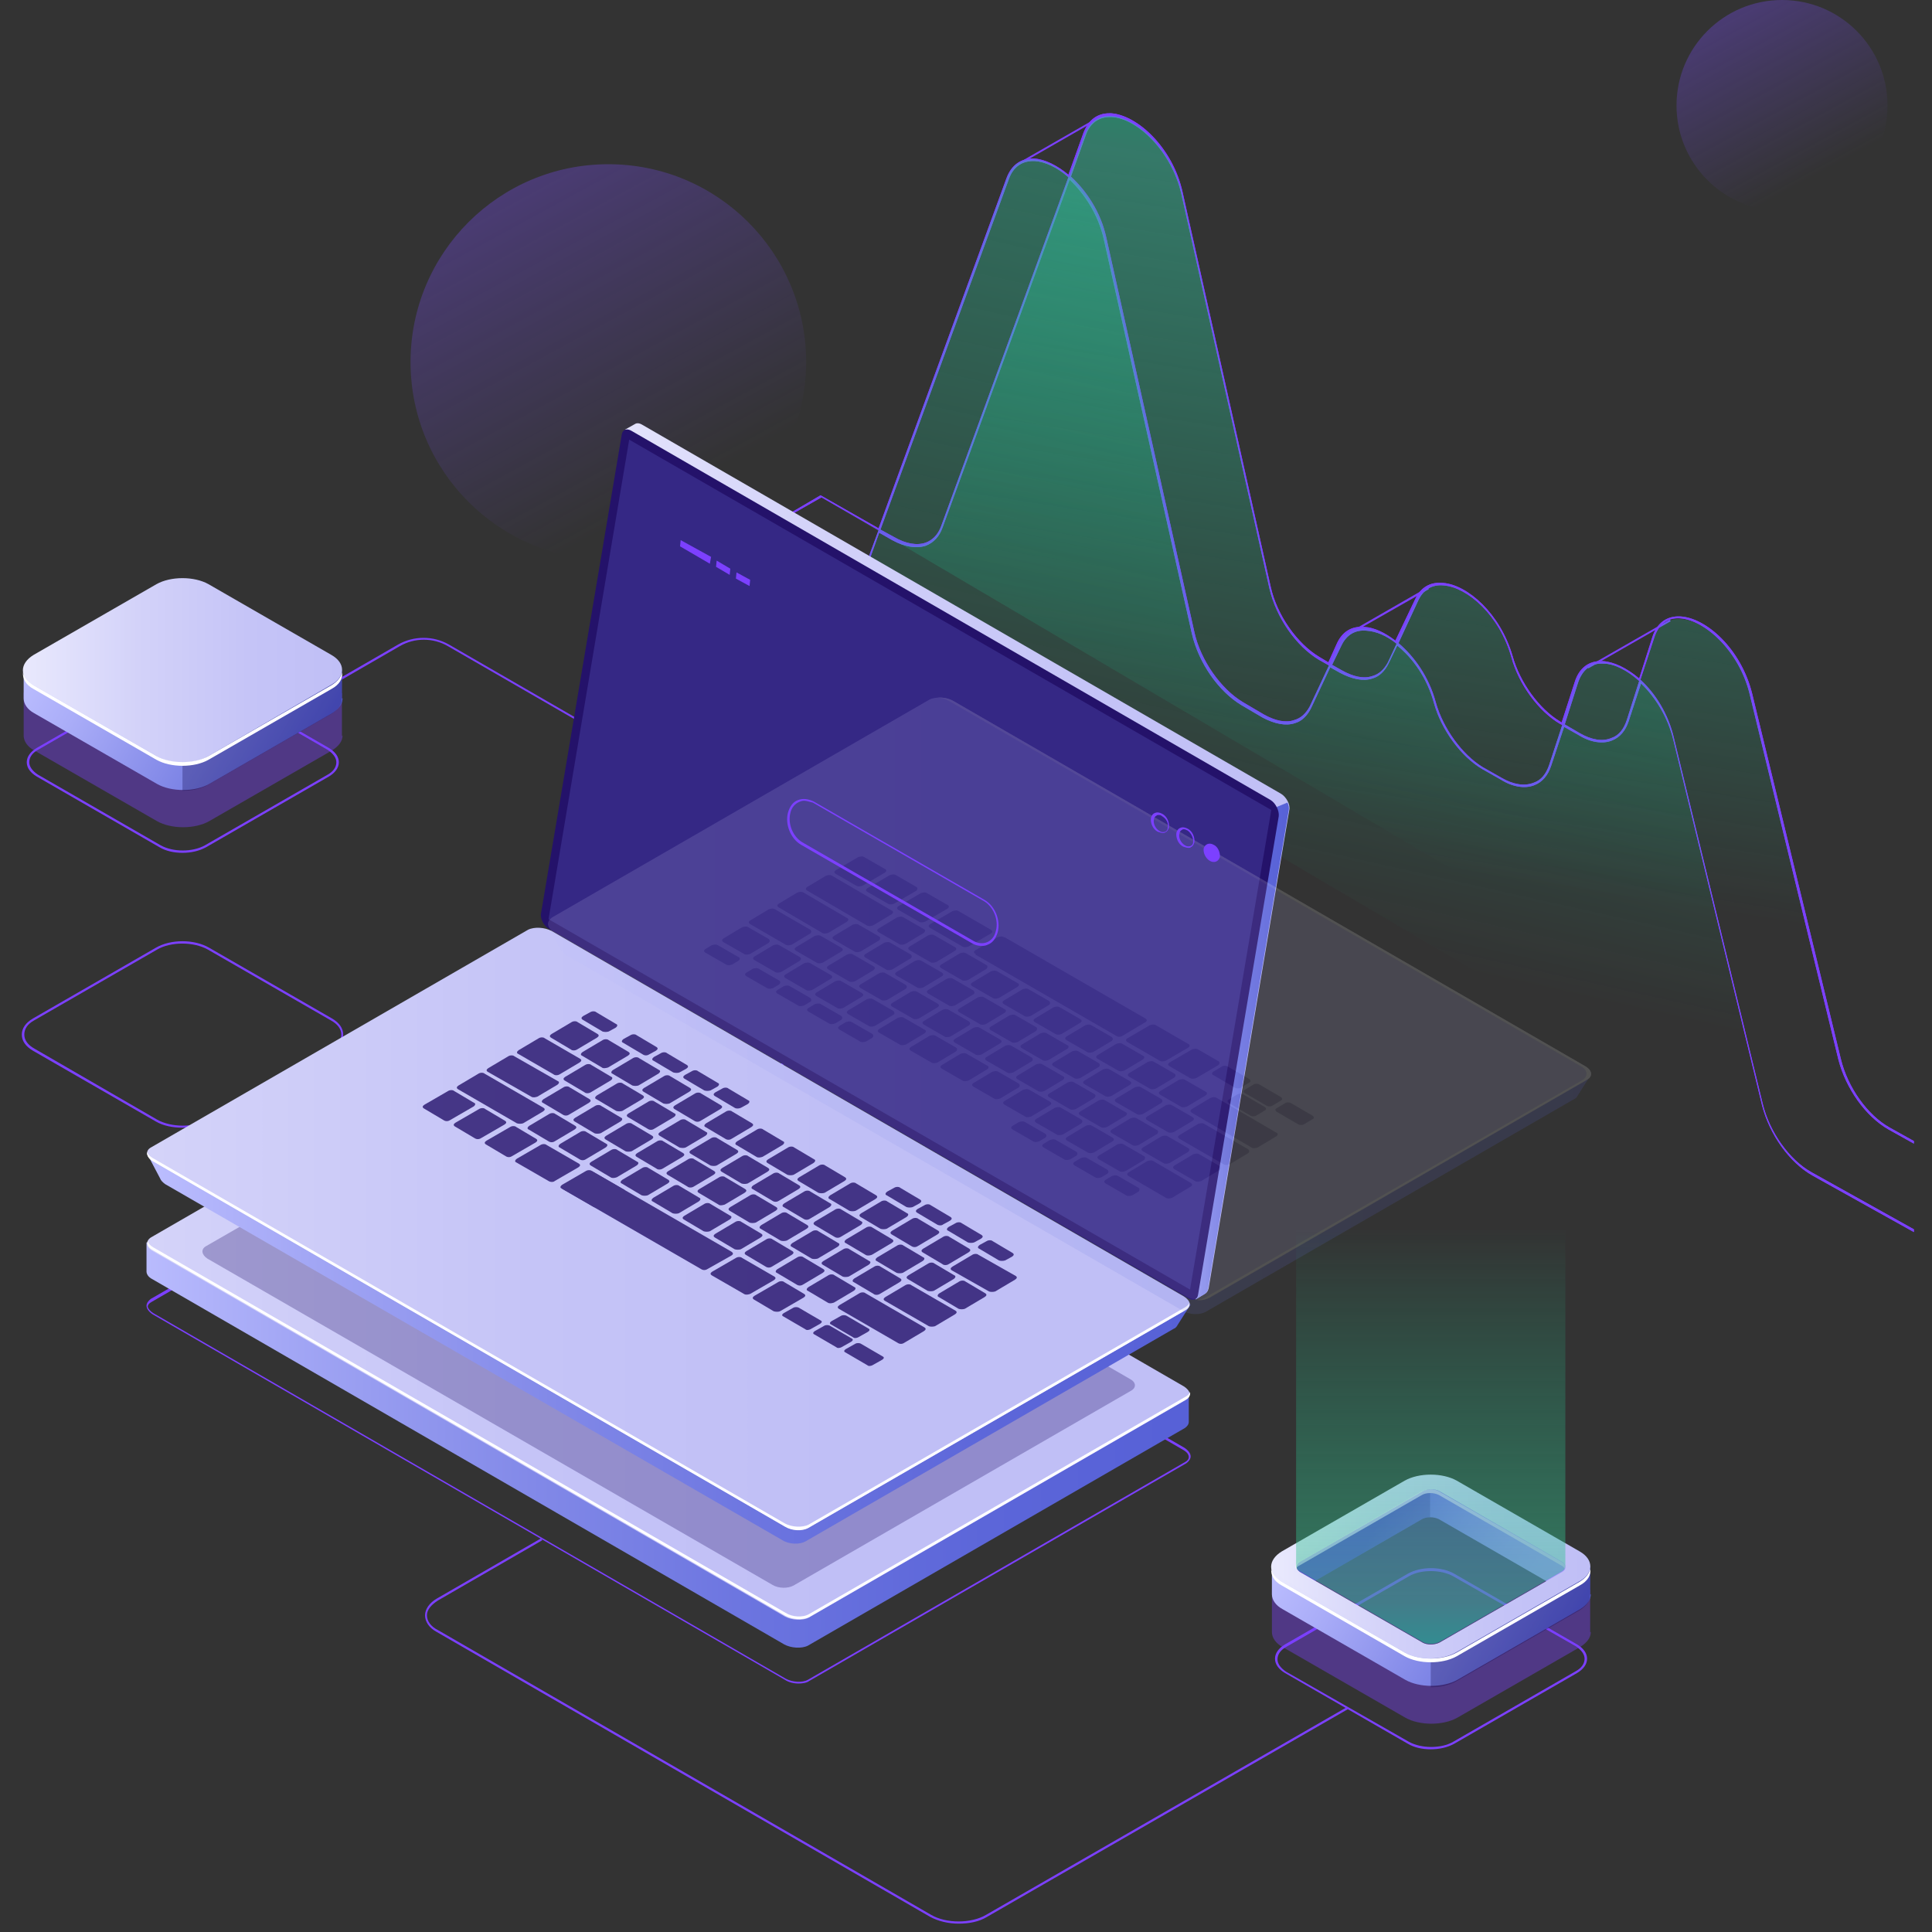 <svg width="320" height="320" viewBox="0 0 320 320" fill="none" xmlns="http://www.w3.org/2000/svg">
<rect x="0" y="0" width="320" height="320" fill="#333333" stroke="none"/>
<path opacity="0.4" d="M312.632 17.474C312.632 27.124 304.808 34.947 295.158 34.947C285.507 34.947 277.684 27.124 277.684 17.474C277.684 7.823 285.507 0 295.158 0C304.808 0 312.632 7.823 312.632 17.474Z" fill="url(#paint0_linear_10035_7)"/>
<path opacity="0.4" d="M133.525 59.964C133.525 78.058 118.857 92.727 100.762 92.727C82.667 92.727 67.999 78.058 67.999 59.964C67.999 41.869 82.667 27.2 100.762 27.2C118.857 27.2 133.525 41.869 133.525 59.964Z" fill="url(#paint1_linear_10035_7)"/>
<g clip-path="url(#clip0_10035_7)">
<path d="M132.266 278.846C131.444 278.846 130.622 278.64 130.005 278.229L25.296 217.705C24.679 217.294 24.268 216.78 24.268 216.267C24.268 215.855 24.576 215.444 24.987 215.136L87.464 179.068C88.491 178.452 90.341 178.555 91.471 179.274L196.181 239.798C196.797 240.209 197.208 240.723 197.208 241.236C197.208 241.648 196.9 242.059 196.489 242.367L134.013 278.435C133.602 278.743 132.882 278.846 132.266 278.846ZM25.398 217.5L130.108 278.024C131.238 278.64 132.882 278.743 133.807 278.229L196.283 242.161C196.694 241.956 196.9 241.648 196.9 241.339C196.9 240.928 196.592 240.517 196.078 240.209L91.368 179.685C90.238 179.068 88.594 178.966 87.669 179.479L25.09 215.65C24.679 215.855 24.474 216.164 24.474 216.472C24.576 216.78 24.884 217.191 25.398 217.5Z" fill="#7C40FF"/>
<path d="M197.105 230.755L191.35 229.932L91.368 172.183C90.237 171.566 88.49 171.464 87.463 171.977L27.966 206.298L24.267 205.785V210.614C24.267 211.025 24.575 211.539 25.192 211.847L129.901 272.371C131.032 272.988 132.779 273.09 133.806 272.577L196.283 236.509C196.694 236.201 196.899 235.892 196.899 235.481V230.755H197.105Z" fill="url(#paint2_linear_10035_7)"/>
<path d="M25.295 207.225L130.005 267.749C131.135 268.365 132.882 268.468 133.91 267.954L196.386 231.887C197.414 231.27 197.208 230.345 196.078 229.626L91.368 169.102C90.238 168.485 88.491 168.383 87.463 168.896L24.987 204.964C24.062 205.581 24.165 206.608 25.295 207.225Z" fill="url(#paint3_linear_10035_7)"/>
<path opacity="0.3" d="M34.337 208.456L127.949 262.507C128.977 263.123 130.518 263.123 131.443 262.61L187.343 230.344C188.267 229.83 188.165 228.905 187.137 228.391L93.525 174.341C92.498 173.725 90.956 173.725 90.032 174.238L34.132 206.401C33.207 206.915 33.412 207.84 34.337 208.456Z" fill="#24126A"/>
<path d="M196.488 231.27L134.012 267.338C132.984 267.954 131.238 267.851 130.107 267.132L25.398 206.608C24.884 206.3 24.576 205.992 24.473 205.581C24.267 206.094 24.576 206.711 25.398 207.122L130.107 267.646C131.238 268.262 132.984 268.365 134.012 267.851L196.488 231.784C197.002 231.475 197.208 230.962 197.105 230.551C197.002 230.859 196.797 231.064 196.488 231.27Z" fill="white"/>
<path d="M128.567 177.014L128.361 176.705L161.654 157.49L74.208 107.036C71.742 105.597 68.659 105.597 66.193 107.036L37.729 123.477L37.524 123.169L65.988 106.728C68.556 105.289 71.742 105.289 74.311 106.728L162.271 157.49L162.066 157.592L128.567 177.014Z" fill="#7C40FF"/>
<path d="M317.126 204.141L300.171 194.687C296.369 192.529 293.081 187.905 291.848 183.076L277.154 122.552C276.229 118.75 274.174 115.461 271.81 113.201L269.755 119.469C269.241 121.01 268.317 122.141 266.981 122.654C265.439 123.271 263.384 122.963 261.432 121.73L259.068 120.394L256.911 126.867C256.397 128.409 255.472 129.539 254.136 130.053C252.595 130.669 250.54 130.361 248.587 129.128L245.505 127.381C242.011 125.326 238.723 120.907 237.489 116.386C236.359 112.276 233.996 108.988 231.427 106.932L229.988 109.912C229.372 111.146 228.447 112.07 227.316 112.379C225.775 112.892 223.925 112.481 221.973 111.454L220.329 110.529L217.144 117.311C216.527 118.544 215.602 119.469 214.472 119.777C212.93 120.291 211.081 119.88 209.128 118.852L205.635 116.797C201.833 114.537 198.544 109.81 197.414 104.98L182.823 39.627C181.898 35.516 179.637 32.125 177.171 29.762L156.106 87.409C155.592 88.847 154.667 89.875 153.331 90.389C151.79 90.902 149.838 90.594 147.782 89.464L145.625 88.231L143.261 94.807C142.747 96.246 141.823 97.273 140.487 97.787C138.945 98.404 136.993 97.993 134.938 96.862L122.71 89.772L122.915 89.669L135.863 82.065H135.965L145.522 87.511L166.69 29.556C167.512 27.296 169.156 26.165 171.314 26.268C173.061 26.371 175.116 27.398 176.965 28.94L179.432 22.055C180.254 19.897 181.692 18.767 183.747 18.767C183.85 18.767 183.953 18.767 184.056 18.767C188.372 19.075 194.229 24.419 195.873 31.817L210.464 97.171C211.492 101.897 214.883 106.624 218.479 108.782L220.021 109.707L221.459 106.521C222.384 104.569 223.925 103.644 226.083 103.85C227.625 103.953 229.372 104.775 231.119 106.11L234.407 99.226C235.332 97.273 236.873 96.349 239.031 96.554C243.038 96.862 248.484 101.589 250.54 108.679C251.773 113.098 254.958 117.414 258.349 119.469L258.657 119.674L260.815 112.995C261.535 110.632 263.179 109.399 265.439 109.501C267.289 109.604 269.447 110.632 271.502 112.379L273.66 105.597C274.379 103.233 276.023 102 278.284 102.103C282.6 102.308 288.354 107.446 290.204 114.845L304.898 175.369C306.028 180.096 309.317 184.72 313.016 186.775L329.971 196.228L329.765 196.537L312.81 187.083C309.008 184.925 305.72 180.301 304.487 175.472L289.793 114.948C288.046 107.755 282.292 102.617 278.181 102.411C276.126 102.308 274.688 103.439 273.968 105.699L271.708 112.584C274.174 114.845 276.332 118.236 277.256 122.243L291.951 182.767C293.081 187.494 296.369 192.118 300.069 194.173L317.023 203.627L317.126 204.141ZM231.632 106.521C234.201 108.679 236.667 112.07 237.798 116.283C239.031 120.702 242.216 125.018 245.607 127.073L248.69 128.82C250.642 129.95 252.492 130.258 254.033 129.642C255.266 129.231 256.089 128.203 256.602 126.662L258.76 120.085L258.349 119.88C254.855 117.825 251.567 113.406 250.334 108.885C248.382 101.897 243.038 97.273 239.134 96.965C237.181 96.76 235.743 97.684 234.921 99.431L231.632 106.521ZM259.171 119.983L261.637 121.421C263.59 122.552 265.439 122.86 266.878 122.243C268.111 121.832 268.933 120.805 269.447 119.263L271.502 112.79C269.55 111.043 267.392 109.912 265.542 109.912C263.487 109.81 262.048 110.94 261.329 113.201L259.171 119.983ZM177.377 29.248C179.945 31.611 182.309 35.105 183.234 39.318L197.825 104.672C198.853 109.399 202.244 114.125 205.84 116.283L209.334 118.339C211.184 119.366 212.93 119.777 214.369 119.263C215.499 118.955 216.321 118.133 216.938 117.003L220.123 110.221L218.479 109.296C214.677 107.035 211.389 102.308 210.259 97.479L195.667 32.125C194.023 24.932 188.269 19.589 184.158 19.383C182.103 19.281 180.562 20.308 179.843 22.363L177.377 29.248ZM220.637 110.118L222.281 111.043C224.131 112.07 225.878 112.481 227.316 111.968C228.447 111.659 229.269 110.837 229.885 109.707L231.324 106.624C229.68 105.288 227.933 104.569 226.392 104.466C224.439 104.261 223.001 105.186 222.179 106.932L220.637 110.118ZM123.429 89.567L135.246 96.349C137.198 97.479 139.048 97.787 140.487 97.273C141.617 96.862 142.542 95.938 143.056 94.499L145.522 87.82L136.068 82.374L123.429 89.567ZM145.83 87.717L148.091 88.95C150.043 90.08 151.893 90.389 153.331 89.875C154.462 89.464 155.386 88.539 155.9 87.1L176.965 29.351C175.116 27.707 173.061 26.782 171.417 26.679C169.361 26.576 167.82 27.604 167.101 29.659L145.83 87.717Z" fill="#7C40FF"/>
<path d="M181.65 19.545L168.726 26.957L168.88 27.225L181.804 19.812L181.65 19.545Z" fill="#7C40FF"/>
<path d="M223.515 105.082L223.413 104.774L236.463 97.272L236.668 97.581L223.515 105.082Z" fill="#7C40FF"/>
<path d="M276.571 102.624L262.931 110.442L263.084 110.71L276.725 102.891L276.571 102.624Z" fill="#7C40FF"/>
<path d="M317.126 204.141L300.171 194.687C296.369 192.529 293.081 187.905 291.848 183.076L277.154 122.552C276.229 118.75 274.174 115.461 271.81 113.201L269.755 119.469C269.241 121.01 268.317 122.141 266.981 122.654C265.439 123.271 263.384 122.963 261.432 121.73L259.068 120.394L256.911 126.867C256.397 128.409 255.472 129.539 254.136 130.053C252.595 130.669 250.54 130.361 248.587 129.128L245.505 127.381C242.011 125.326 238.723 120.907 237.489 116.386C236.359 112.276 233.996 108.988 231.427 106.932L229.988 109.912C229.372 111.146 228.447 112.07 227.316 112.379C225.775 112.892 223.925 112.481 221.973 111.454L220.329 110.529L217.144 117.311C216.527 118.544 215.602 119.469 214.472 119.777C212.93 120.291 211.081 119.88 209.128 118.852L205.635 116.797C201.833 114.537 198.544 109.81 197.414 104.98L182.823 39.627C181.898 35.516 179.637 32.125 177.171 29.762L156.106 87.409C155.592 88.847 154.667 89.875 153.331 90.389C151.79 90.902 149.838 90.594 147.782 89.464L145.625 88.231L143.261 94.807C142.747 96.246 141.823 97.273 140.487 97.787C138.945 98.404 136.993 97.993 134.938 96.862L122.71 89.772L122.915 89.669L135.863 82.065H135.965L145.522 87.511L166.69 29.556C167.512 27.296 169.156 26.165 171.314 26.268C173.061 26.371 175.116 27.398 176.965 28.94L179.432 22.055C180.254 19.897 181.692 18.767 183.747 18.767C183.85 18.767 183.953 18.767 184.056 18.767C188.372 19.075 194.229 24.419 195.873 31.817L210.464 97.171C211.492 101.897 214.883 106.624 218.479 108.782L220.021 109.707L221.459 106.521C222.384 104.569 223.925 103.644 226.083 103.85C227.625 103.953 229.372 104.775 231.119 106.11L234.407 99.226C235.332 97.273 236.873 96.349 239.031 96.554C243.038 96.862 248.484 101.589 250.54 108.679C251.773 113.098 254.958 117.414 258.349 119.469L258.657 119.674L260.815 112.995C261.535 110.632 263.179 109.399 265.439 109.501C267.289 109.604 269.447 110.632 271.502 112.379L273.66 105.597C274.379 103.233 276.023 102 278.284 102.103C282.6 102.308 288.354 107.446 290.204 114.845L304.898 175.369C306.028 180.096 309.317 184.72 313.016 186.775L329.971 196.228L329.765 196.537L312.81 187.083C309.008 184.925 305.72 180.301 304.487 175.472L289.793 114.948C288.046 107.755 282.292 102.617 278.181 102.411C276.126 102.308 274.688 103.439 273.968 105.699L271.708 112.584C274.174 114.845 276.332 118.236 277.256 122.243L291.951 182.767C293.081 187.494 296.369 192.118 300.069 194.173L317.023 203.627L317.126 204.141ZM231.632 106.521C234.201 108.679 236.667 112.07 237.798 116.283C239.031 120.702 242.216 125.018 245.607 127.073L248.69 128.82C250.642 129.95 252.492 130.258 254.033 129.642C255.266 129.231 256.089 128.203 256.602 126.662L258.76 120.085L258.349 119.88C254.855 117.825 251.567 113.406 250.334 108.885C248.382 101.897 243.038 97.273 239.134 96.965C237.181 96.76 235.743 97.684 234.921 99.431L231.632 106.521ZM259.171 119.983L261.637 121.421C263.59 122.552 265.439 122.86 266.878 122.243C268.111 121.832 268.933 120.805 269.447 119.263L271.502 112.79C269.55 111.043 267.392 109.912 265.542 109.912C263.487 109.81 262.048 110.94 261.329 113.201L259.171 119.983ZM177.377 29.248C179.945 31.611 182.309 35.105 183.234 39.318L197.825 104.672C198.853 109.399 202.244 114.125 205.84 116.283L209.334 118.339C211.184 119.366 212.93 119.777 214.369 119.263C215.499 118.955 216.321 118.133 216.938 117.003L220.123 110.221L218.479 109.296C214.677 107.035 211.389 102.308 210.259 97.479L195.667 32.125C194.023 24.932 188.269 19.589 184.158 19.383C182.103 19.281 180.562 20.308 179.843 22.363L177.377 29.248ZM220.637 110.118L222.281 111.043C224.131 112.07 225.878 112.481 227.316 111.968C228.447 111.659 229.269 110.837 229.885 109.707L231.324 106.624C229.68 105.288 227.933 104.569 226.392 104.466C224.439 104.261 223.001 105.186 222.179 106.932L220.637 110.118ZM123.429 89.567L135.246 96.349C137.198 97.479 139.048 97.787 140.487 97.273C141.617 96.862 142.542 95.938 143.056 94.499L145.522 87.82L136.068 82.374L123.429 89.567ZM145.83 87.717L148.091 88.95C150.043 90.08 151.893 90.389 153.331 89.875C154.462 89.464 155.386 88.539 155.9 87.1L176.965 29.351C175.116 27.707 173.061 26.782 171.417 26.679C169.361 26.576 167.82 27.604 167.101 29.659L145.83 87.717Z" fill="#7C40FF"/>
<path opacity="0.5" d="M135.865 82.27L147.887 89.258C151.484 91.313 154.669 90.594 155.902 87.305L179.639 22.363C182.311 14.964 193.409 21.643 195.772 32.125L210.364 97.478C211.391 102.308 214.782 107.035 218.482 109.193L221.975 111.248C225.366 113.2 228.449 112.686 229.785 109.809L234.614 99.533C237.594 93.162 247.665 99.122 250.336 108.987C251.569 113.508 254.755 117.824 258.249 119.879L261.331 121.626C265.031 123.784 268.319 122.859 269.449 119.468L273.868 105.904C276.334 98.198 287.534 104.671 290 115.152L304.695 175.676C305.825 180.403 309.216 185.13 312.915 187.185L329.87 196.639L135.865 82.27Z" fill="url(#paint4_linear_10035_7)"/>
<path opacity="0.5" d="M123.02 89.464L135.042 96.451C138.639 98.506 141.824 97.787 143.057 94.499L166.794 29.556C169.466 22.158 180.564 28.837 182.927 39.318L197.519 104.672C198.546 109.501 201.937 114.228 205.637 116.386L209.13 118.441C212.521 120.394 215.604 119.88 216.94 117.003L221.769 106.727C224.749 100.356 234.82 106.316 237.491 116.181C238.724 120.702 241.91 125.018 245.404 127.073L248.486 128.82C252.186 130.978 255.474 130.053 256.604 126.662L261.023 113.098C263.489 105.391 274.689 111.865 277.156 122.346L292.055 182.767C293.186 187.494 296.577 192.221 300.276 194.276L317.231 203.73L123.02 89.464Z" fill="url(#paint5_linear_10035_7)"/>
<path d="M30.227 186.776C28.583 186.776 27.041 186.468 25.808 185.749L5.462 174.034C4.229 173.315 3.613 172.39 3.613 171.363C3.613 170.335 4.229 169.41 5.462 168.691L25.808 156.977C28.274 155.538 32.179 155.538 34.645 156.977L54.991 168.691C56.224 169.41 56.841 170.335 56.841 171.363C56.841 172.39 56.224 173.315 54.991 174.034L34.645 185.749C33.412 186.468 31.871 186.776 30.227 186.776ZM26.014 185.44C28.377 186.776 32.179 186.776 34.44 185.44L54.786 173.726C55.916 173.11 56.533 172.287 56.533 171.363C56.533 170.438 55.916 169.616 54.786 168.999L34.44 157.285C32.076 155.949 28.274 155.949 26.014 157.285L5.668 168.999C4.537 169.616 4.024 170.438 4.024 171.363C4.024 172.287 4.64 173.11 5.771 173.726L26.014 185.44Z" fill="#7C40FF"/>
<path d="M91.267 150.193L104.522 71.584L103.495 71.172L105.139 70.248C105.447 70.042 105.858 70.042 106.372 70.35L212.212 131.491C213.034 132.005 213.753 133.238 213.548 134.163L200.189 213.388C200.086 213.799 199.881 214.108 199.675 214.211L198.134 215.135L197.826 213.697H197.929L92.705 152.967C91.78 152.351 91.061 151.118 91.267 150.193Z" fill="url(#paint6_linear_10035_7)"/>
<path d="M211.491 133.648L213.238 132.929C213.443 133.34 213.546 133.854 213.443 134.265L200.085 213.491C199.982 213.902 199.777 214.21 199.571 214.313L198.03 215.238L197.722 213.799H197.824L192.481 210.716L211.491 133.648Z" fill="url(#paint7_linear_10035_7)"/>
<path d="M90.958 153.891L196.798 215.031C197.62 215.545 198.339 215.237 198.442 214.415L211.8 135.189C211.903 134.264 211.286 133.031 210.464 132.517L104.624 71.377C103.802 70.863 103.083 71.171 102.98 71.993L89.622 151.219C89.416 152.041 90.033 153.377 90.958 153.891Z" fill="#24126A"/>
<g opacity="0.51">
<path d="M104.214 72.816L210.568 134.162L197.106 213.593L90.856 152.247L104.214 72.816Z" fill="#453C9E"/>
</g>
<path d="M24.473 191.296L30.227 194.276L88.183 160.88C89.107 160.366 90.854 160.366 91.984 161.085L191.864 218.732C192.789 218.218 197.208 216.06 197.208 216.06L195.05 219.451C194.947 219.657 194.742 219.965 194.433 220.068L133.396 255.314C132.471 255.827 130.724 255.827 129.594 255.108L27.35 196.125C26.939 195.817 26.631 195.509 26.528 195.201L24.473 191.296Z" fill="url(#paint8_linear_10035_7)"/>
<path d="M25.296 192.323L130.006 252.847C131.136 253.463 132.883 253.566 133.911 253.052L196.387 216.985C197.415 216.368 197.209 215.443 196.079 214.724L91.369 154.2C90.239 153.583 88.492 153.481 87.465 153.994L24.988 190.062C24.063 190.576 24.166 191.604 25.296 192.323Z" fill="url(#paint9_linear_10035_7)"/>
<path d="M25.294 191.809L130.004 252.333C131.134 252.949 132.881 253.052 133.909 252.538L196.385 216.471C196.693 216.265 196.899 216.06 197.002 215.751C197.105 216.162 196.899 216.676 196.385 216.984L133.909 253.052C132.881 253.669 131.134 253.566 130.004 252.847L25.294 192.323C24.575 191.912 24.267 191.295 24.37 190.781C24.473 191.192 24.781 191.501 25.294 191.809Z" fill="white"/>
<g opacity="0.15">
<path d="M90.857 153.379L96.611 156.359L154.566 122.963C155.491 122.449 157.238 122.449 158.368 123.169L258.145 180.713C259.07 180.199 263.489 178.041 263.489 178.041L261.331 181.432C261.228 181.638 261.023 181.946 260.714 182.049L199.677 217.294C198.752 217.808 197.005 217.808 195.875 217.089L93.631 158.106C93.22 157.798 92.912 157.49 92.809 157.181L90.857 153.379Z" fill="url(#paint10_linear_10035_7)"/>
<path d="M91.68 154.303L196.492 214.725C197.623 215.341 199.369 215.444 200.397 214.93L262.873 178.862C263.901 178.246 263.695 177.321 262.565 176.602L157.855 116.078C156.725 115.461 154.978 115.358 153.951 115.872L91.474 151.94C90.447 152.659 90.55 153.584 91.68 154.303Z" fill="url(#paint11_linear_10035_7)"/>
<path d="M262.565 176.602L157.855 116.078C157.136 115.667 156.109 115.462 155.286 115.565C155.903 115.565 156.622 115.77 157.136 116.078L261.846 176.602C262.976 177.219 263.079 178.246 262.154 178.863L199.575 214.931C199.267 215.136 198.753 215.239 198.239 215.342C198.958 215.444 199.78 215.239 200.294 214.931L262.77 178.863C263.901 178.246 263.695 177.219 262.565 176.602Z" fill="white"/>
<g opacity="0.5">
<path d="M146.551 143.925L143.16 141.973C142.852 141.767 142.441 141.87 142.132 141.973L138.433 144.131C138.125 144.336 138.125 144.542 138.433 144.747L141.824 146.699C142.132 146.905 142.543 146.802 142.852 146.699L146.551 144.542C146.859 144.336 146.859 144.028 146.551 143.925Z" fill="#24126A"/>
<path d="M151.792 146.905L148.401 144.953C148.093 144.747 147.681 144.85 147.373 144.953L143.674 147.111C143.366 147.316 143.366 147.522 143.674 147.727L147.065 149.679C147.373 149.885 147.784 149.782 148.092 149.679L151.792 147.522C151.997 147.316 151.997 147.008 151.792 146.905Z" fill="#24126A"/>
<path d="M156.93 149.885L153.539 147.933C153.231 147.727 152.82 147.83 152.512 147.933L148.813 150.091C148.504 150.296 148.504 150.502 148.813 150.707L152.203 152.66C152.512 152.865 152.923 152.762 153.231 152.66L156.93 150.502C157.239 150.296 157.239 149.988 156.93 149.885Z" fill="#24126A"/>
<path d="M153.025 153.893L149.634 151.94C149.326 151.735 148.915 151.838 148.607 151.94L145.524 153.79C145.216 153.996 145.216 154.201 145.524 154.407L148.915 156.359C149.223 156.565 149.634 156.462 149.942 156.359L153.025 154.509C153.231 154.304 153.333 153.996 153.025 153.893Z" fill="#24126A"/>
<path d="M158.162 156.873L154.771 154.92C154.463 154.715 154.052 154.817 153.744 154.92L150.661 156.77C150.353 156.975 150.353 157.181 150.661 157.386L154.052 159.339C154.36 159.544 154.771 159.441 155.08 159.339L158.162 157.489C158.471 157.284 158.471 156.975 158.162 156.873Z" fill="#24126A"/>
<path d="M163.403 159.853L160.012 157.901C159.704 157.695 159.293 157.798 158.985 157.901L155.902 159.751C155.594 159.956 155.594 160.162 155.902 160.367L159.293 162.319C159.601 162.525 160.012 162.422 160.321 162.319L163.403 160.47C163.609 160.264 163.609 159.956 163.403 159.853Z" fill="#24126A"/>
<path d="M168.542 162.832L165.151 160.88C164.842 160.674 164.431 160.777 164.123 160.88L161.04 162.73C160.732 162.935 160.732 163.141 161.04 163.346L164.431 165.298C164.74 165.504 165.151 165.401 165.459 165.298L168.542 163.449C168.85 163.243 168.85 162.935 168.542 162.832Z" fill="#24126A"/>
<path d="M173.781 165.812L170.39 163.86C170.082 163.654 169.671 163.757 169.363 163.86L166.28 165.709C165.972 165.915 165.972 166.12 166.28 166.326L169.671 168.278C169.979 168.484 170.39 168.381 170.699 168.278L173.781 166.429C173.987 166.223 173.987 166.018 173.781 165.812Z" fill="#24126A"/>
<path d="M178.92 168.793L175.529 166.84C175.221 166.635 174.81 166.738 174.501 166.84L171.419 168.69C171.11 168.895 171.11 169.101 171.419 169.306L174.81 171.259C175.118 171.464 175.529 171.362 175.837 171.259L178.92 169.409C179.228 169.204 179.228 168.998 178.92 168.793Z" fill="#24126A"/>
<path d="M184.162 171.773L180.771 169.821C180.463 169.616 180.052 169.718 179.744 169.821L176.661 171.671C176.353 171.876 176.353 172.082 176.661 172.287L180.052 174.24C180.36 174.445 180.771 174.342 181.079 174.24L184.162 172.39C184.368 172.184 184.368 171.979 184.162 171.773Z" fill="#24126A"/>
<path d="M189.298 174.856L185.907 172.903C185.599 172.698 185.188 172.801 184.879 172.903L181.797 174.753C181.488 174.958 181.488 175.164 181.797 175.37L185.188 177.322C185.496 177.527 185.907 177.425 186.215 177.322L189.298 175.472C189.606 175.267 189.606 174.958 189.298 174.856Z" fill="#24126A"/>
<path d="M194.538 177.835L191.147 175.883C190.838 175.677 190.427 175.78 190.119 175.883L187.036 177.732C186.728 177.938 186.728 178.143 187.036 178.349L190.427 180.301C190.736 180.507 191.147 180.404 191.455 180.301L194.538 178.452C194.743 178.246 194.743 177.938 194.538 177.835Z" fill="#24126A"/>
<path d="M199.677 180.815L196.286 178.863C195.978 178.657 195.567 178.76 195.259 178.863L192.176 180.712C191.868 180.918 191.868 181.123 192.176 181.329L195.567 183.281C195.875 183.487 196.286 183.384 196.595 183.281L199.677 181.431C199.986 181.226 199.986 180.918 199.677 180.815Z" fill="#24126A"/>
<path d="M150.865 158.105L147.474 156.153C147.166 155.947 146.755 156.05 146.447 156.153L143.364 158.002C143.056 158.208 143.056 158.413 143.364 158.619L146.755 160.571C147.063 160.777 147.474 160.674 147.783 160.571L150.865 158.722C151.071 158.516 151.071 158.31 150.865 158.105Z" fill="#24126A"/>
<path d="M145.627 155.126L142.236 153.174C141.928 152.968 141.517 153.071 141.209 153.174L138.126 155.023C137.818 155.229 137.818 155.434 138.126 155.64L141.517 157.592C141.825 157.798 142.236 157.695 142.544 157.592L145.627 155.743C145.833 155.537 145.833 155.229 145.627 155.126Z" fill="#24126A"/>
<path d="M140.281 152.044L133.088 147.831C132.78 147.626 132.369 147.728 132.06 147.831L128.978 149.681C128.67 149.886 128.67 150.092 128.978 150.297L136.171 154.51C136.479 154.716 136.89 154.613 137.198 154.51L140.281 152.661C140.589 152.455 140.589 152.147 140.281 152.044Z" fill="#24126A"/>
<path d="M134.22 153.996L128.363 150.605C128.055 150.399 127.644 150.502 127.336 150.605L124.253 152.454C123.945 152.66 123.945 152.865 124.253 153.071L130.11 156.462C130.418 156.667 130.829 156.565 131.138 156.462L134.22 154.612C134.426 154.407 134.426 154.201 134.22 153.996Z" fill="#24126A"/>
<path d="M156.004 161.086L152.613 159.134C152.305 158.928 151.894 159.031 151.585 159.134L148.503 160.983C148.194 161.189 148.194 161.394 148.503 161.6L151.894 163.552C152.202 163.758 152.613 163.655 152.921 163.552L156.004 161.702C156.312 161.497 156.312 161.291 156.004 161.086Z" fill="#24126A"/>
<path d="M161.246 164.065L157.855 162.113C157.547 161.907 157.136 162.01 156.828 162.113L153.745 163.962C153.437 164.168 153.437 164.373 153.745 164.579L157.136 166.531C157.444 166.737 157.855 166.634 158.163 166.531L161.246 164.682C161.452 164.579 161.452 164.271 161.246 164.065Z" fill="#24126A"/>
<path d="M166.383 167.148L162.992 165.196C162.684 164.991 162.273 165.093 161.965 165.196L158.882 167.046C158.574 167.251 158.574 167.457 158.882 167.662L162.273 169.615C162.581 169.82 162.992 169.717 163.301 169.615L166.383 167.765C166.692 167.559 166.692 167.251 166.383 167.148Z" fill="#24126A"/>
<path d="M171.623 170.129L168.232 168.176C167.924 167.971 167.513 168.074 167.204 168.176L164.122 170.026C163.813 170.231 163.813 170.437 164.122 170.642L167.513 172.595C167.821 172.8 168.232 172.698 168.54 172.595L171.623 170.745C171.828 170.54 171.828 170.231 171.623 170.129Z" fill="#24126A"/>
<path d="M176.762 173.107L173.371 171.155C173.062 170.95 172.651 171.052 172.343 171.155L169.26 173.005C168.952 173.21 168.952 173.416 169.26 173.621L172.651 175.574C172.96 175.779 173.371 175.676 173.679 175.574L176.762 173.724C177.07 173.518 177.07 173.21 176.762 173.107Z" fill="#24126A"/>
<path d="M182.002 176.088L178.611 174.136C178.303 173.93 177.892 174.033 177.584 174.136L174.501 175.985C174.193 176.191 174.193 176.396 174.501 176.602L177.892 178.554C178.2 178.76 178.611 178.657 178.92 178.554L182.002 176.705C182.208 176.499 182.208 176.294 182.002 176.088Z" fill="#24126A"/>
<path d="M187.14 179.068L183.749 177.116C183.44 176.91 183.029 177.013 182.721 177.116L179.638 178.965C179.33 179.171 179.33 179.376 179.638 179.582L183.029 181.534C183.338 181.74 183.749 181.637 184.057 181.534L187.14 179.685C187.448 179.479 187.448 179.274 187.14 179.068Z" fill="#24126A"/>
<path d="M192.381 182.048L188.99 180.096C188.681 179.89 188.27 179.993 187.962 180.096L184.879 181.946C184.571 182.151 184.571 182.357 184.879 182.562L188.27 184.515C188.579 184.72 188.99 184.617 189.298 184.515L192.381 182.665C192.586 182.459 192.586 182.254 192.381 182.048Z" fill="#24126A"/>
<path d="M197.519 185.027L194.128 183.075C193.82 182.869 193.409 182.972 193.101 183.075L190.018 184.924C189.71 185.13 189.71 185.335 190.018 185.541L193.409 187.493C193.717 187.699 194.128 187.596 194.436 187.493L197.519 185.644C197.827 185.438 197.827 185.233 197.519 185.027Z" fill="#24126A"/>
<path d="M206.764 190.371L199.469 186.158C199.16 185.952 198.749 186.055 198.441 186.158L195.358 188.008C195.05 188.213 195.05 188.419 195.358 188.624L202.654 192.837C202.962 193.043 203.373 192.94 203.682 192.837L206.764 190.988C206.97 190.782 206.97 190.577 206.764 190.371Z" fill="#24126A"/>
<path d="M197.21 195.921L191.044 192.325C190.736 192.119 190.325 192.222 190.017 192.325L186.934 194.174C186.626 194.38 186.626 194.585 186.934 194.791L193.099 198.387C193.408 198.593 193.819 198.49 194.127 198.387L197.21 196.538C197.518 196.332 197.518 196.127 197.21 195.921Z" fill="#24126A"/>
<path d="M155.284 166.224L151.893 164.271C151.585 164.066 151.174 164.168 150.866 164.271L147.783 166.121C147.475 166.326 147.475 166.532 147.783 166.737L151.174 168.69C151.482 168.895 151.893 168.793 152.202 168.69L155.284 166.84C155.593 166.635 155.593 166.429 155.284 166.224Z" fill="#24126A"/>
<path d="M150.045 163.141L146.654 161.189C146.346 160.983 145.935 161.086 145.626 161.189L142.544 163.038C142.235 163.244 142.235 163.449 142.544 163.655L145.935 165.607C146.243 165.813 146.654 165.71 146.962 165.607L150.045 163.758C150.25 163.552 150.25 163.347 150.045 163.141Z" fill="#24126A"/>
<path d="M144.7 160.058L141.309 158.106C141.001 157.9 140.59 158.003 140.282 158.106L137.199 159.956C136.891 160.161 136.891 160.367 137.199 160.572L140.59 162.525C140.898 162.73 141.309 162.627 141.618 162.525L144.7 160.675C144.906 160.469 145.009 160.264 144.7 160.058Z" fill="#24126A"/>
<path d="M139.357 156.975L135.966 155.023C135.658 154.817 135.247 154.92 134.938 155.023L131.856 156.873C131.547 157.078 131.547 157.284 131.856 157.489L135.247 159.442C135.555 159.647 135.966 159.544 136.274 159.442L139.357 157.592C139.665 157.386 139.665 157.181 139.357 156.975Z" fill="#24126A"/>
<path d="M160.527 169.204L157.136 167.251C156.828 167.046 156.417 167.148 156.108 167.251L153.026 169.101C152.717 169.306 152.717 169.512 153.026 169.717L156.416 171.67C156.725 171.875 157.136 171.773 157.444 171.67L160.527 169.82C160.732 169.615 160.732 169.409 160.527 169.204Z" fill="#24126A"/>
<path d="M165.664 172.183L162.273 170.23C161.965 170.025 161.554 170.128 161.245 170.23L158.163 172.08C157.854 172.286 157.854 172.491 158.163 172.697L161.554 174.649C161.862 174.855 162.273 174.752 162.581 174.649L165.664 172.799C165.972 172.594 165.972 172.388 165.664 172.183Z" fill="#24126A"/>
<path d="M170.904 175.164L167.513 173.211C167.204 173.006 166.793 173.108 166.485 173.211L163.402 175.061C163.094 175.266 163.094 175.472 163.402 175.677L166.793 177.63C167.102 177.835 167.513 177.733 167.821 177.63L170.904 175.78C171.109 175.575 171.109 175.369 170.904 175.164Z" fill="#24126A"/>
<path d="M176.042 178.247L172.651 176.294C172.343 176.089 171.932 176.191 171.623 176.294L168.541 178.144C168.233 178.349 168.233 178.555 168.541 178.76L171.932 180.713C172.24 180.918 172.651 180.816 172.959 180.713L176.042 178.863C176.35 178.658 176.35 178.349 176.042 178.247Z" fill="#24126A"/>
<path d="M181.283 181.225L177.892 179.273C177.584 179.067 177.173 179.17 176.864 179.273L173.782 181.122C173.473 181.328 173.473 181.533 173.782 181.739L177.173 183.691C177.481 183.897 177.892 183.794 178.2 183.691L181.283 181.842C181.489 181.636 181.489 181.328 181.283 181.225Z" fill="#24126A"/>
<path d="M186.42 184.206L183.029 182.254C182.721 182.048 182.31 182.151 182.002 182.254L178.919 184.104C178.611 184.309 178.611 184.515 178.919 184.72L182.31 186.672C182.618 186.878 183.029 186.775 183.337 186.672L186.42 184.823C186.728 184.617 186.728 184.309 186.42 184.206Z" fill="#24126A"/>
<path d="M191.662 187.186L188.271 185.233C187.963 185.028 187.552 185.13 187.244 185.233L184.161 187.083C183.853 187.288 183.853 187.494 184.161 187.699L187.552 189.652C187.86 189.857 188.271 189.754 188.58 189.652L191.662 187.802C191.868 187.597 191.868 187.288 191.662 187.186Z" fill="#24126A"/>
<path d="M196.8 190.166L193.409 188.214C193.1 188.009 192.689 188.111 192.381 188.214L189.298 190.064C188.99 190.269 188.99 190.475 189.298 190.68L192.689 192.633C192.998 192.838 193.409 192.735 193.717 192.633L196.8 190.783C197.005 190.578 197.108 190.372 196.8 190.166Z" fill="#24126A"/>
<path d="M202.039 193.146L198.648 191.193C198.34 190.988 197.929 191.091 197.621 191.193L194.538 193.043C194.23 193.249 194.23 193.454 194.538 193.66L197.929 195.612C198.237 195.817 198.648 195.715 198.957 195.612L202.039 193.762C202.245 193.557 202.245 193.351 202.039 193.146Z" fill="#24126A"/>
<path d="M142.751 164.476L139.36 162.524C139.051 162.318 138.64 162.421 138.332 162.524L135.249 164.373C134.941 164.579 134.941 164.784 135.249 164.99L138.64 166.942C138.949 167.148 139.36 167.045 139.668 166.942L142.751 165.093C143.059 164.887 143.059 164.682 142.751 164.476Z" fill="#24126A"/>
<path d="M137.609 161.497L134.218 159.544C133.91 159.339 133.499 159.442 133.191 159.544L130.108 161.394C129.8 161.6 129.8 161.805 130.108 162.011L133.499 163.963C133.807 164.169 134.218 164.066 134.527 163.963L137.609 162.113C137.918 161.908 137.918 161.702 137.609 161.497Z" fill="#24126A"/>
<path d="M132.474 158.517L129.083 156.565C128.774 156.359 128.363 156.462 128.055 156.565L124.972 158.415C124.664 158.62 124.664 158.826 124.972 159.031L128.363 160.984C128.672 161.189 129.083 161.086 129.391 160.984L132.474 159.134C132.679 158.928 132.782 158.723 132.474 158.517Z" fill="#24126A"/>
<path d="M127.337 155.536L123.945 153.583C123.637 153.378 123.226 153.481 122.918 153.583L119.835 155.433C119.527 155.639 119.527 155.844 119.835 156.05L123.226 158.002C123.534 158.208 123.946 158.105 124.254 158.002L127.337 156.152C127.542 155.947 127.542 155.741 127.337 155.536Z" fill="#24126A"/>
<path d="M122.3 158.517L118.909 156.565C118.601 156.359 118.189 156.462 117.881 156.565L116.854 157.181C116.545 157.387 116.545 157.593 116.854 157.798L120.245 159.75C120.553 159.956 120.964 159.853 121.272 159.75L122.3 159.134C122.608 158.928 122.608 158.62 122.3 158.517Z" fill="#24126A"/>
<path d="M129.082 162.421L125.691 160.469C125.383 160.263 124.972 160.366 124.663 160.469L123.636 161.086C123.328 161.291 123.328 161.497 123.636 161.702L127.027 163.654C127.335 163.86 127.746 163.757 128.054 163.654L129.082 163.038C129.287 162.832 129.287 162.524 129.082 162.421Z" fill="#24126A"/>
<path d="M134.221 165.299L130.83 163.347C130.521 163.141 130.11 163.244 129.802 163.347L128.774 163.963C128.466 164.169 128.466 164.374 128.774 164.58L132.165 166.532C132.474 166.738 132.885 166.635 133.193 166.532L134.221 165.916C134.426 165.813 134.426 165.505 134.221 165.299Z" fill="#24126A"/>
<path d="M139.358 168.28L135.967 166.327C135.658 166.122 135.247 166.224 134.939 166.327L133.912 166.944C133.603 167.149 133.603 167.355 133.912 167.56L137.303 169.513C137.611 169.718 138.022 169.615 138.33 169.513L139.358 168.896C139.563 168.691 139.563 168.485 139.358 168.28Z" fill="#24126A"/>
<path d="M144.496 171.258L141.105 169.306C140.797 169.1 140.386 169.203 140.078 169.306L139.05 169.922C138.742 170.128 138.742 170.333 139.05 170.539L142.441 172.491C142.749 172.697 143.16 172.594 143.469 172.491L144.496 171.875C144.702 171.669 144.702 171.464 144.496 171.258Z" fill="#24126A"/>
<path d="M173.164 187.803L169.773 185.85C169.464 185.645 169.053 185.748 168.745 185.85L167.718 186.467C167.409 186.672 167.409 186.878 167.718 187.083L171.109 189.036C171.417 189.241 171.828 189.139 172.136 189.036L173.164 188.419C173.369 188.214 173.369 188.008 173.164 187.803Z" fill="#24126A"/>
<path d="M178.304 190.783L174.913 188.83C174.604 188.625 174.193 188.728 173.885 188.83L172.857 189.447C172.549 189.652 172.549 189.858 172.857 190.063L176.248 192.016C176.557 192.221 176.968 192.119 177.276 192.016L178.304 191.399C178.509 191.194 178.509 190.988 178.304 190.783Z" fill="#24126A"/>
<path d="M183.441 193.763L180.05 191.811C179.742 191.605 179.33 191.708 179.022 191.811L177.995 192.427C177.686 192.633 177.686 192.838 177.995 193.044L181.386 194.996C181.694 195.202 182.105 195.099 182.413 194.996L183.441 194.38C183.646 194.174 183.646 193.969 183.441 193.763Z" fill="#24126A"/>
<path d="M188.579 196.742L185.188 194.79C184.88 194.585 184.469 194.687 184.161 194.79L183.133 195.407C182.825 195.612 182.825 195.818 183.133 196.023L186.524 197.976C186.832 198.181 187.243 198.078 187.552 197.976L188.579 197.359C188.785 197.153 188.785 196.845 188.579 196.742Z" fill="#24126A"/>
<path d="M147.989 167.456L144.598 165.503C144.29 165.298 143.879 165.4 143.57 165.503L140.488 167.353C140.179 167.558 140.179 167.764 140.488 167.969L143.879 169.922C144.187 170.127 144.598 170.024 144.906 169.922L147.989 168.072C148.194 167.969 148.194 167.661 147.989 167.456Z" fill="#24126A"/>
<path d="M153.126 170.538L149.735 168.586C149.427 168.38 149.016 168.483 148.708 168.586L145.625 170.435C145.317 170.641 145.317 170.846 145.625 171.052L149.016 173.004C149.324 173.21 149.735 173.107 150.043 173.004L153.126 171.155C153.434 170.949 153.434 170.641 153.126 170.538Z" fill="#24126A"/>
<path d="M158.368 173.519L154.977 171.566C154.669 171.361 154.258 171.464 153.95 171.566L150.867 173.416C150.559 173.622 150.559 173.827 150.867 174.033L154.258 175.985C154.566 176.19 154.977 176.088 155.286 175.985L158.368 174.135C158.574 173.93 158.574 173.622 158.368 173.519Z" fill="#24126A"/>
<path d="M163.506 176.5L160.115 174.547C159.806 174.342 159.395 174.444 159.087 174.547L156.004 176.397C155.696 176.602 155.696 176.808 156.004 177.013L159.395 178.966C159.704 179.171 160.115 179.068 160.423 178.966L163.506 177.116C163.814 176.911 163.814 176.602 163.506 176.5Z" fill="#24126A"/>
<path d="M168.747 179.479L165.356 177.527C165.047 177.321 164.636 177.424 164.328 177.527L161.245 179.376C160.937 179.582 160.937 179.788 161.245 179.993L164.636 181.945C164.944 182.151 165.356 182.048 165.664 181.945L168.747 180.096C168.952 179.89 168.952 179.685 168.747 179.479Z" fill="#24126A"/>
<path d="M173.885 182.458L170.494 180.506C170.186 180.301 169.775 180.403 169.467 180.506L166.384 182.356C166.076 182.561 166.076 182.767 166.384 182.972L169.775 184.925C170.083 185.13 170.494 185.027 170.802 184.925L173.885 183.075C174.193 182.87 174.193 182.664 173.885 182.458Z" fill="#24126A"/>
<path d="M179.125 185.439L175.734 183.487C175.425 183.281 175.014 183.384 174.706 183.487L171.623 185.336C171.315 185.542 171.315 185.747 171.623 185.953L175.014 187.905C175.323 188.111 175.734 188.008 176.042 187.905L179.125 186.056C179.33 185.85 179.33 185.645 179.125 185.439Z" fill="#24126A"/>
<path d="M184.262 188.419L180.871 186.466C180.563 186.261 180.151 186.364 179.843 186.466L176.761 188.316C176.452 188.521 176.452 188.727 176.761 188.932L180.152 190.885C180.46 191.09 180.871 190.988 181.179 190.885L184.262 189.035C184.57 188.83 184.57 188.624 184.262 188.419Z" fill="#24126A"/>
<path d="M189.501 191.501L186.11 189.549C185.802 189.343 185.391 189.446 185.083 189.549L182 191.398C181.692 191.604 181.692 191.809 182 192.015L185.391 193.967C185.699 194.173 186.11 194.07 186.419 193.967L189.501 192.118C189.707 191.912 189.707 191.604 189.501 191.501Z" fill="#24126A"/>
<path d="M147.68 150.809L137.816 145.055C137.507 144.849 137.096 144.952 136.788 145.055L133.705 146.905C133.397 147.11 133.397 147.316 133.705 147.521L143.57 153.276C143.878 153.481 144.289 153.378 144.598 153.276L147.68 151.426C147.989 151.22 147.989 150.912 147.68 150.809Z" fill="#24126A"/>
<path d="M211.391 187.596L201.526 181.842C201.218 181.637 200.807 181.739 200.498 181.842L197.416 183.692C197.107 183.897 197.107 184.103 197.416 184.308L207.28 190.063C207.589 190.268 208 190.165 208.308 190.063L211.391 188.213C211.699 188.007 211.699 187.699 211.391 187.596Z" fill="#24126A"/>
<path d="M201.835 175.781L198.444 173.828C198.136 173.623 197.725 173.726 197.417 173.828L193.717 175.986C193.409 176.192 193.409 176.397 193.717 176.603L197.108 178.555C197.417 178.761 197.828 178.658 198.136 178.555L201.835 176.397C202.041 176.192 202.041 175.884 201.835 175.781Z" fill="#24126A"/>
<path d="M164.124 153.996L158.78 150.914C158.472 150.708 158.061 150.811 157.753 150.914L154.053 153.071C153.745 153.277 153.745 153.483 154.053 153.688L159.397 156.771C159.705 156.976 160.116 156.873 160.424 156.771L164.124 154.613C164.432 154.407 164.432 154.202 164.124 153.996Z" fill="#24126A"/>
<path d="M196.799 172.904L191.456 169.821C191.148 169.616 190.737 169.718 190.428 169.821L186.729 171.979C186.421 172.184 186.421 172.39 186.729 172.596L192.073 175.678C192.381 175.884 192.792 175.781 193.1 175.678L196.799 173.52C197.108 173.315 197.108 173.007 196.799 172.904Z" fill="#24126A"/>
<path d="M171.624 158.311L166.281 155.229C165.972 155.023 165.561 155.126 165.253 155.229L161.554 157.386C161.245 157.592 161.245 157.797 161.554 158.003L166.897 161.086C167.205 161.291 167.616 161.188 167.925 161.086L171.624 158.928C171.932 158.722 171.932 158.517 171.624 158.311Z" fill="#24126A"/>
<path d="M161.553 158.106L184.879 171.567C185.187 171.772 185.598 171.772 185.906 171.567L189.708 169.306C190.017 169.101 190.017 168.895 189.708 168.69L166.383 155.229L161.553 158.106Z" fill="#24126A"/>
<path d="M211.392 184.104L215.091 186.262C215.297 186.365 215.708 186.365 215.913 186.262L217.455 185.337C217.66 185.235 217.66 185.029 217.455 184.824L213.756 182.666C213.55 182.563 213.139 182.563 212.934 182.666L211.392 183.591C211.187 183.693 211.187 183.899 211.392 184.104Z" fill="#24126A"/>
<path d="M206.151 181.02L209.85 183.178C210.056 183.28 210.467 183.28 210.673 183.178L212.214 182.253C212.419 182.15 212.419 181.945 212.214 181.739L208.515 179.581C208.309 179.478 207.898 179.478 207.693 179.581L206.151 180.506C205.946 180.712 205.946 180.917 206.151 181.02Z" fill="#24126A"/>
<path d="M200.909 178.041L204.608 180.198C204.814 180.301 205.225 180.301 205.43 180.198L206.972 179.274C207.177 179.171 207.177 178.965 206.972 178.76L203.272 176.602C203.067 176.499 202.656 176.499 202.45 176.602L200.909 177.527C200.704 177.732 200.704 177.938 200.909 178.041Z" fill="#24126A"/>
<path d="M203.477 182.664L207.176 184.822C207.382 184.925 207.793 184.925 207.998 184.822L209.54 183.897C209.745 183.795 209.745 183.589 209.54 183.384L205.84 181.226C205.635 181.123 205.224 181.123 205.018 181.226L203.477 182.151C203.271 182.253 203.271 182.459 203.477 182.664Z" fill="#24126A"/>
</g>
</g>
<g opacity="0.8">
<path d="M73.488 185.542L70.2 183.589C69.891 183.384 69.994 183.178 70.302 182.973L74.207 180.712C74.515 180.507 75.029 180.507 75.235 180.712L78.523 182.665C78.831 182.767 78.728 183.076 78.42 183.281L74.515 185.542C74.207 185.747 73.796 185.747 73.488 185.542Z" fill="#24126A"/>
<path d="M78.626 188.523L75.338 186.57C75.03 186.365 75.133 186.159 75.441 185.954L79.346 183.693C79.654 183.487 80.168 183.487 80.373 183.693L83.661 185.645C83.97 185.851 83.867 186.056 83.559 186.262L79.654 188.523C79.346 188.728 78.935 188.728 78.626 188.523Z" fill="#24126A"/>
<path d="M83.765 191.502L80.477 189.55C80.168 189.344 80.271 189.139 80.579 188.933L84.484 186.673C84.793 186.467 85.306 186.467 85.512 186.673L88.8 188.625C89.108 188.831 89.005 189.036 88.697 189.242L84.792 191.502C84.484 191.708 84.073 191.708 83.765 191.502Z" fill="#24126A"/>
<path d="M90.854 189.036L87.566 187.083C87.258 186.981 87.361 186.672 87.669 186.467L90.957 184.514C91.265 184.309 91.779 184.309 91.985 184.514L95.273 186.467C95.581 186.672 95.478 186.878 95.17 187.083L91.882 189.036C91.574 189.241 91.162 189.241 90.854 189.036Z" fill="#24126A"/>
<path d="M95.993 192.015L92.705 190.063C92.396 189.96 92.499 189.652 92.807 189.446L96.096 187.494C96.404 187.288 96.918 187.288 97.123 187.494L100.411 189.446C100.72 189.549 100.617 189.857 100.309 190.063L97.02 192.015C96.712 192.221 96.301 192.221 95.993 192.015Z" fill="#24126A"/>
<path d="M101.13 194.996L97.842 193.043C97.534 192.838 97.636 192.632 97.945 192.427L101.233 190.474C101.541 190.269 102.055 190.269 102.26 190.474L105.549 192.427C105.857 192.53 105.754 192.838 105.446 193.043L102.158 194.996C101.849 195.099 101.438 195.201 101.13 194.996Z" fill="#24126A"/>
<path d="M106.267 197.976L102.979 196.024C102.671 195.921 102.773 195.613 103.082 195.407L106.37 193.455C106.678 193.249 107.192 193.249 107.398 193.455L110.686 195.407C110.994 195.613 110.891 195.818 110.583 196.024L107.295 197.976C106.987 198.079 106.575 198.079 106.267 197.976Z" fill="#24126A"/>
<path d="M111.404 200.955L108.116 199.002C107.808 198.9 107.911 198.591 108.219 198.386L111.507 196.433C111.815 196.228 112.329 196.228 112.535 196.433L115.823 198.386C116.131 198.489 116.028 198.797 115.72 199.002L112.432 200.955C112.124 201.057 111.713 201.057 111.404 200.955Z" fill="#24126A"/>
<path d="M116.543 203.936L113.255 201.983C112.946 201.778 113.049 201.572 113.357 201.367L116.646 199.414C116.954 199.209 117.468 199.209 117.673 199.414L120.961 201.367C121.27 201.47 121.167 201.778 120.859 201.983L117.57 203.936C117.262 204.038 116.851 204.038 116.543 203.936Z" fill="#24126A"/>
<path d="M121.681 206.915L118.393 204.963C118.085 204.757 118.188 204.552 118.496 204.346L121.784 202.394C122.092 202.188 122.606 202.188 122.812 202.394L126.1 204.346C126.408 204.552 126.305 204.757 125.997 204.963L122.709 206.915C122.401 207.018 121.99 207.018 121.681 206.915Z" fill="#24126A"/>
<path d="M126.82 209.793L123.532 207.841C123.223 207.635 123.326 207.43 123.634 207.224L126.923 205.272C127.231 205.066 127.745 205.066 127.95 205.272L131.239 207.224C131.547 207.43 131.444 207.635 131.136 207.841L127.848 209.793C127.539 209.999 127.128 209.999 126.82 209.793Z" fill="#24126A"/>
<path d="M131.957 212.774L128.669 210.821C128.361 210.718 128.463 210.41 128.772 210.205L132.06 208.252C132.368 208.047 132.882 208.047 133.087 208.252L136.376 210.205C136.684 210.41 136.581 210.616 136.273 210.821L132.985 212.774C132.676 212.979 132.265 212.979 131.957 212.774Z" fill="#24126A"/>
<path d="M137.093 215.752L133.805 213.8C133.497 213.697 133.599 213.389 133.908 213.183L137.196 211.231C137.504 211.026 138.018 211.026 138.223 211.231L141.512 213.183C141.82 213.286 141.717 213.594 141.409 213.8L138.121 215.752C137.812 215.855 137.401 215.958 137.093 215.752Z" fill="#24126A"/>
<path d="M98.458 187.701L95.17 185.748C94.862 185.543 94.965 185.337 95.273 185.132L98.561 183.179C98.869 182.974 99.383 182.974 99.589 183.179L102.877 185.132C103.185 185.234 103.082 185.543 102.774 185.748L99.486 187.701C99.178 187.803 98.664 187.803 98.458 187.701Z" fill="#24126A"/>
<path d="M93.219 184.618L89.93 182.665C89.622 182.562 89.725 182.254 90.033 182.049L93.322 180.096C93.63 179.891 94.144 179.891 94.349 180.096L97.637 182.049C97.946 182.254 97.843 182.46 97.535 182.665L94.246 184.618C93.938 184.823 93.527 184.823 93.219 184.618Z" fill="#24126A"/>
<path d="M87.98 181.638L80.787 177.528C80.478 177.322 80.581 177.117 80.889 176.911L84.177 174.959C84.486 174.754 84.999 174.754 85.205 174.959L92.398 179.069C92.706 179.172 92.604 179.48 92.295 179.686L89.007 181.638C88.699 181.741 88.288 181.844 87.98 181.638Z" fill="#24126A"/>
<path d="M91.676 177.939L85.819 174.548C85.51 174.445 85.613 174.136 85.921 173.931L89.21 171.979C89.518 171.773 90.032 171.773 90.237 171.979L96.094 175.37C96.403 175.575 96.3 175.781 95.992 175.986L92.703 177.939C92.395 178.144 91.881 178.144 91.676 177.939Z" fill="#24126A"/>
<path d="M103.596 190.68L100.307 188.728C99.999 188.522 100.102 188.317 100.41 188.111L103.698 186.159C104.007 185.953 104.52 185.953 104.726 186.159L108.014 188.111C108.322 188.317 108.22 188.522 107.911 188.728L104.623 190.68C104.315 190.783 103.801 190.783 103.596 190.68Z" fill="#24126A"/>
<path d="M108.733 193.557L105.444 191.605C105.136 191.399 105.239 191.194 105.547 190.988L108.835 189.036C109.144 188.83 109.657 188.83 109.863 189.036L113.151 190.988C113.459 191.194 113.357 191.399 113.048 191.605L109.76 193.557C109.452 193.763 108.938 193.763 108.733 193.557Z" fill="#24126A"/>
<path d="M113.871 196.537L110.583 194.584C110.275 194.379 110.377 194.173 110.686 193.968L113.974 192.015C114.282 191.81 114.796 191.81 115.002 192.015L118.29 193.968C118.598 194.173 118.495 194.379 118.187 194.584L114.899 196.537C114.591 196.742 114.077 196.742 113.871 196.537Z" fill="#24126A"/>
<path d="M119.01 199.518L115.722 197.565C115.413 197.36 115.516 197.154 115.824 196.949L119.113 194.996C119.421 194.791 119.935 194.791 120.14 194.996L123.428 196.949C123.737 197.154 123.634 197.36 123.326 197.565L120.037 199.518C119.729 199.62 119.215 199.723 119.01 199.518Z" fill="#24126A"/>
<path d="M124.148 202.497L120.86 200.545C120.552 200.339 120.655 200.134 120.963 199.928L124.251 197.976C124.559 197.77 125.073 197.77 125.279 197.976L128.567 199.928C128.875 200.134 128.772 200.339 128.464 200.545L125.176 202.497C124.868 202.6 124.354 202.6 124.148 202.497Z" fill="#24126A"/>
<path d="M129.286 205.478L125.997 203.525C125.689 203.423 125.792 203.114 126.1 202.909L129.388 200.956C129.697 200.751 130.21 200.751 130.416 200.956L133.704 202.909C134.012 203.114 133.91 203.32 133.601 203.525L130.313 205.478C130.005 205.58 129.491 205.58 129.286 205.478Z" fill="#24126A"/>
<path d="M134.424 208.457L131.136 206.505C130.828 206.402 130.93 206.094 131.239 205.888L134.527 203.936C134.835 203.73 135.349 203.73 135.554 203.936L138.843 205.888C139.151 205.991 139.048 206.299 138.74 206.505L135.452 208.457C135.143 208.56 134.63 208.56 134.424 208.457Z" fill="#24126A"/>
<path d="M139.561 211.436L136.273 209.484C135.965 209.279 136.067 209.073 136.376 208.868L139.664 206.915C139.972 206.71 140.486 206.71 140.692 206.915L143.98 208.868C144.288 208.97 144.185 209.279 143.877 209.484L140.589 211.436C140.28 211.539 139.767 211.539 139.561 211.436Z" fill="#24126A"/>
<path d="M144.698 214.314L141.41 212.361C141.102 212.258 141.205 211.95 141.513 211.745L144.801 209.792C145.11 209.587 145.623 209.587 145.829 209.792L149.117 211.745C149.425 211.95 149.323 212.156 149.014 212.361L145.726 214.314C145.418 214.519 144.904 214.519 144.698 214.314Z" fill="#24126A"/>
<path d="M153.844 219.659L146.549 215.445C146.24 215.24 146.343 215.034 146.651 214.829L149.94 212.877C150.248 212.671 150.762 212.671 150.967 212.877L158.263 217.09C158.571 217.295 158.469 217.501 158.16 217.706L154.872 219.659C154.564 219.761 154.05 219.761 153.844 219.659Z" fill="#24126A"/>
<path d="M163.812 213.903L157.646 210.41C157.338 210.204 157.441 209.999 157.749 209.793L161.037 207.841C161.345 207.635 161.859 207.635 162.065 207.841L168.23 211.334C168.538 211.54 168.436 211.745 168.127 211.951L164.839 213.903C164.531 214.006 164.017 214.006 163.812 213.903Z" fill="#24126A"/>
<path d="M112.537 190.063L109.249 188.111C108.941 187.905 109.044 187.7 109.352 187.494L112.64 185.542C112.948 185.337 113.462 185.337 113.668 185.542L116.956 187.494C117.264 187.597 117.162 187.905 116.853 188.111L113.565 190.063C113.36 190.166 112.846 190.166 112.537 190.063Z" fill="#24126A"/>
<path d="M107.295 186.981L104.007 185.028C103.699 184.823 103.801 184.617 104.11 184.412L107.398 182.459C107.706 182.254 108.22 182.254 108.425 182.459L111.714 184.412C112.022 184.514 111.919 184.823 111.611 185.028L108.323 186.981C108.014 187.186 107.603 187.186 107.295 186.981Z" fill="#24126A"/>
<path d="M102.054 184L98.766 182.048C98.458 181.945 98.561 181.637 98.869 181.431L102.157 179.479C102.465 179.273 102.979 179.273 103.185 179.479L106.473 181.431C106.781 181.637 106.678 181.842 106.37 182.048L103.082 184C102.774 184.103 102.362 184.103 102.054 184Z" fill="#24126A"/>
<path d="M96.815 180.919L93.526 178.966C93.218 178.761 93.321 178.555 93.629 178.35L96.918 176.397C97.226 176.192 97.74 176.192 97.945 176.397L101.233 178.35C101.542 178.452 101.439 178.761 101.131 178.966L97.842 180.919C97.534 181.124 97.02 181.124 96.815 180.919Z" fill="#24126A"/>
<path d="M117.673 193.043L114.385 191.091C114.077 190.885 114.179 190.68 114.488 190.474L117.776 188.522C118.084 188.317 118.598 188.317 118.804 188.522L122.092 190.474C122.4 190.68 122.297 190.885 121.989 191.091L118.701 193.043C118.495 193.146 117.981 193.146 117.673 193.043Z" fill="#24126A"/>
<path d="M122.81 196.023L119.522 194.07C119.214 193.865 119.317 193.659 119.625 193.454L122.913 191.501C123.221 191.296 123.735 191.296 123.941 191.501L127.229 193.454C127.537 193.659 127.434 193.865 127.126 194.07L123.838 196.023C123.53 196.125 123.119 196.125 122.81 196.023Z" fill="#24126A"/>
<path d="M127.95 198.902L124.662 196.949C124.354 196.846 124.457 196.538 124.765 196.333L128.053 194.38C128.361 194.175 128.875 194.175 129.081 194.38L132.369 196.333C132.677 196.538 132.574 196.744 132.266 196.949L128.978 198.902C128.67 199.107 128.259 199.107 127.95 198.902Z" fill="#24126A"/>
<path d="M133.088 201.879L129.799 199.926C129.491 199.824 129.594 199.515 129.902 199.31L133.19 197.358C133.499 197.152 134.012 197.152 134.218 197.358L137.506 199.31C137.814 199.413 137.712 199.721 137.403 199.926L134.115 201.879C133.807 202.084 133.396 202.084 133.088 201.879Z" fill="#24126A"/>
<path d="M138.226 204.86L134.938 202.908C134.63 202.702 134.732 202.497 135.041 202.291L138.329 200.339C138.637 200.133 139.151 200.133 139.356 200.339L142.645 202.291C142.953 202.394 142.85 202.702 142.542 202.908L139.254 204.86C138.945 205.066 138.534 205.066 138.226 204.86Z" fill="#24126A"/>
<path d="M143.363 207.841L140.075 205.888C139.767 205.786 139.87 205.477 140.178 205.272L143.466 203.319C143.774 203.114 144.288 203.114 144.494 203.319L147.782 205.272C148.09 205.477 147.987 205.683 147.679 205.888L144.391 207.841C144.083 207.943 143.672 208.046 143.363 207.841Z" fill="#24126A"/>
<path d="M148.502 210.82L145.213 208.868C144.905 208.765 145.008 208.457 145.316 208.251L148.604 206.299C148.913 206.093 149.427 206.093 149.632 206.299L152.92 208.251C153.229 208.354 153.126 208.662 152.817 208.868L149.529 210.82C149.221 210.923 148.81 210.923 148.502 210.82Z" fill="#24126A"/>
<path d="M153.64 213.8L150.352 211.848C150.044 211.642 150.147 211.437 150.455 211.231L153.743 209.279C154.051 209.073 154.565 209.073 154.771 209.279L158.059 211.231C158.367 211.334 158.264 211.642 157.956 211.848L154.668 213.8C154.36 213.903 153.949 213.903 153.64 213.8Z" fill="#24126A"/>
<path d="M158.776 216.78L155.488 214.828C155.18 214.725 155.282 214.417 155.591 214.212L158.879 212.259C159.187 212.054 159.701 212.054 159.906 212.259L163.195 214.212C163.503 214.417 163.4 214.623 163.092 214.828L159.804 216.78C159.495 216.883 159.084 216.883 158.776 216.78Z" fill="#24126A"/>
<path d="M109.866 182.768L106.577 180.816C106.269 180.61 106.372 180.405 106.68 180.199L109.968 178.247C110.277 178.041 110.791 178.041 110.996 178.247L114.284 180.199C114.593 180.405 114.49 180.61 114.182 180.816L110.893 182.768C110.585 182.871 110.174 182.871 109.866 182.768Z" fill="#24126A"/>
<path d="M104.727 179.788L101.439 177.835C101.131 177.733 101.233 177.424 101.542 177.219L104.83 175.266C105.138 175.061 105.652 175.061 105.857 175.266L109.146 177.219C109.454 177.322 109.351 177.63 109.043 177.835L105.755 179.788C105.446 179.891 105.035 179.891 104.727 179.788Z" fill="#24126A"/>
<path d="M99.691 176.807L96.403 174.855C96.094 174.752 96.197 174.444 96.506 174.238L99.794 172.286C100.102 172.08 100.616 172.08 100.821 172.286L104.11 174.238C104.418 174.444 104.315 174.649 104.007 174.855L100.719 176.807C100.41 176.91 99.897 177.013 99.691 176.807Z" fill="#24126A"/>
<path d="M94.554 173.827L91.266 171.875C90.957 171.669 91.06 171.464 91.368 171.258L94.657 169.306C94.965 169.1 95.479 169.1 95.684 169.306L98.972 171.258C99.281 171.464 99.178 171.669 98.87 171.875L95.582 173.827C95.273 174.033 94.759 174.033 94.554 173.827Z" fill="#24126A"/>
<path d="M99.793 170.848L96.505 168.896C96.197 168.69 96.3 168.484 96.608 168.279L97.738 167.662C98.047 167.457 98.56 167.457 98.766 167.662L102.054 169.615C102.362 169.718 102.26 170.026 101.951 170.231L100.821 170.848C100.513 170.951 100.102 170.951 99.793 170.848Z" fill="#24126A"/>
<path d="M106.475 174.651L103.186 172.698C102.878 172.596 102.981 172.287 103.289 172.082L104.419 171.465C104.728 171.26 105.242 171.26 105.447 171.465L108.735 173.418C109.044 173.623 108.941 173.829 108.633 174.034L107.502 174.651C107.194 174.856 106.783 174.856 106.475 174.651Z" fill="#24126A"/>
<path d="M111.511 177.629L108.223 175.677C107.914 175.574 108.017 175.266 108.325 175.06L109.456 174.444C109.764 174.238 110.278 174.238 110.483 174.444L113.771 176.396C114.08 176.602 113.977 176.807 113.669 177.013L112.538 177.629C112.333 177.732 111.819 177.732 111.511 177.629Z" fill="#24126A"/>
<path d="M116.647 180.61L113.358 178.658C113.05 178.452 113.153 178.247 113.461 178.041L114.591 177.425C114.9 177.219 115.413 177.219 115.619 177.425L118.907 179.377C119.216 179.48 119.113 179.788 118.804 179.994L117.674 180.61C117.366 180.713 116.955 180.713 116.647 180.61Z" fill="#24126A"/>
<path d="M121.681 183.487L118.393 181.535C118.085 181.329 118.188 181.124 118.496 180.918L119.626 180.302C119.935 180.096 120.448 180.096 120.654 180.302L123.942 182.254C124.25 182.357 124.148 182.665 123.839 182.871L122.709 183.487C122.503 183.59 121.99 183.693 121.681 183.487Z" fill="#24126A"/>
<path d="M150.145 199.928L146.857 197.976C146.549 197.873 146.652 197.565 146.96 197.359L148.09 196.743C148.399 196.537 148.912 196.537 149.118 196.743L152.406 198.695C152.714 198.9 152.612 199.106 152.303 199.311L151.173 199.928C150.865 200.031 150.454 200.031 150.145 199.928Z" fill="#24126A"/>
<path d="M155.18 202.805L151.892 200.853C151.584 200.647 151.687 200.442 151.995 200.236L153.125 199.62C153.433 199.414 153.947 199.414 154.153 199.62L157.441 201.572C157.749 201.778 157.646 201.983 157.338 202.189L156.208 202.805C156.002 203.011 155.489 203.011 155.18 202.805Z" fill="#24126A"/>
<path d="M160.317 205.786L157.029 203.833C156.721 203.731 156.824 203.422 157.132 203.217L158.262 202.6C158.571 202.395 159.084 202.395 159.29 202.6L162.578 204.553C162.886 204.758 162.784 204.964 162.475 205.169L161.345 205.786C161.037 205.888 160.626 205.888 160.317 205.786Z" fill="#24126A"/>
<path d="M165.457 208.765L162.169 206.813C161.861 206.71 161.964 206.402 162.272 206.196L163.402 205.58C163.71 205.374 164.224 205.374 164.43 205.58L167.718 207.532C168.026 207.738 167.923 207.943 167.615 208.149L166.485 208.765C166.177 208.868 165.663 208.868 165.457 208.765Z" fill="#24126A"/>
<path d="M115.003 185.645L111.715 183.692C111.406 183.487 111.509 183.281 111.817 183.076L115.106 181.123C115.414 180.918 115.928 180.918 116.133 181.123L119.421 183.076C119.73 183.281 119.627 183.487 119.319 183.692L116.031 185.645C115.722 185.85 115.311 185.85 115.003 185.645Z" fill="#24126A"/>
<path d="M120.139 188.626L116.851 186.673C116.542 186.571 116.645 186.262 116.953 186.057L120.242 184.104C120.55 183.899 121.064 183.899 121.269 184.104L124.557 186.057C124.866 186.262 124.763 186.468 124.455 186.673L121.166 188.626C120.858 188.831 120.447 188.831 120.139 188.626Z" fill="#24126A"/>
<path d="M125.279 191.605L121.99 189.653C121.682 189.55 121.785 189.241 122.093 189.036L125.381 187.084C125.69 186.878 126.203 186.878 126.409 187.084L129.697 189.036C130.006 189.139 129.903 189.447 129.594 189.653L126.306 191.605C125.998 191.708 125.587 191.81 125.279 191.605Z" fill="#24126A"/>
<path d="M130.416 194.584L127.128 192.632C126.819 192.426 126.922 192.221 127.23 192.015L130.519 190.063C130.827 189.857 131.341 189.857 131.546 190.063L134.834 192.015C135.143 192.118 135.04 192.426 134.732 192.632L131.443 194.584C131.135 194.687 130.724 194.687 130.416 194.584Z" fill="#24126A"/>
<path d="M135.554 197.565L132.266 195.613C131.958 195.407 132.061 195.202 132.369 194.996L135.657 193.044C135.965 192.838 136.479 192.838 136.685 193.044L139.973 194.996C140.281 195.202 140.179 195.407 139.87 195.613L136.582 197.565C136.274 197.668 135.863 197.668 135.554 197.565Z" fill="#24126A"/>
<path d="M140.692 200.546L137.403 198.593C137.095 198.491 137.198 198.182 137.506 197.977L140.794 196.024C141.103 195.819 141.616 195.819 141.822 196.024L145.11 197.977C145.418 198.182 145.316 198.388 145.007 198.593L141.719 200.546C141.411 200.649 141 200.649 140.692 200.546Z" fill="#24126A"/>
<path d="M145.829 203.524L142.541 201.571C142.232 201.366 142.335 201.16 142.643 200.955L145.931 199.002C146.24 198.797 146.754 198.797 146.959 199.002L150.247 200.955C150.556 201.057 150.453 201.366 150.145 201.571L146.856 203.524C146.548 203.626 146.137 203.626 145.829 203.524Z" fill="#24126A"/>
<path d="M150.967 206.402L147.679 204.45C147.371 204.245 147.474 204.039 147.782 203.834L151.07 201.881C151.378 201.676 151.892 201.676 152.098 201.881L155.386 203.834C155.694 204.039 155.591 204.245 155.283 204.45L151.995 206.402C151.687 206.608 151.276 206.608 150.967 206.402Z" fill="#24126A"/>
<path d="M156.105 209.381L152.816 207.429C152.508 207.224 152.611 207.018 152.919 206.813L156.207 204.86C156.516 204.655 157.029 204.655 157.235 204.86L160.523 206.813C160.831 207.018 160.729 207.224 160.42 207.429L157.132 209.381C156.824 209.587 156.31 209.587 156.105 209.381Z" fill="#24126A"/>
<path d="M85.613 186.056L75.851 180.404C75.543 180.199 75.646 179.993 75.954 179.788L79.242 177.835C79.551 177.63 80.064 177.63 80.27 177.835L90.032 183.487C90.34 183.692 90.237 183.898 89.929 184.103L86.641 186.056C86.333 186.159 85.922 186.159 85.613 186.056Z" fill="#24126A"/>
<path d="M148.708 222.432L138.946 216.78C138.638 216.574 138.741 216.369 139.049 216.163L142.337 214.211C142.645 214.006 143.159 214.006 143.365 214.211L153.126 219.863C153.435 220.068 153.332 220.274 153.024 220.479L149.736 222.432C149.427 222.637 149.016 222.637 148.708 222.432Z" fill="#24126A"/>
<path d="M128.155 217.191L124.867 215.239C124.559 215.033 124.661 214.828 124.97 214.622L128.874 212.362C129.183 212.156 129.697 212.156 129.902 212.362L133.19 214.314C133.499 214.52 133.396 214.725 133.087 214.931L129.183 217.191C128.977 217.294 128.463 217.294 128.155 217.191Z" fill="#24126A"/>
<path d="M90.855 195.612L85.511 192.529C85.203 192.426 85.306 192.118 85.614 191.913L89.519 189.652C89.827 189.446 90.341 189.446 90.546 189.652L95.89 192.735C96.198 192.94 96.095 193.146 95.787 193.351L91.882 195.612C91.677 195.817 91.163 195.817 90.855 195.612Z" fill="#24126A"/>
<path d="M123.223 214.314L117.88 211.232C117.572 211.026 117.674 210.821 117.983 210.615L121.887 208.354C122.196 208.149 122.709 208.149 122.915 208.354L128.258 211.437C128.567 211.643 128.464 211.848 128.156 212.054L124.251 214.314C123.943 214.417 123.532 214.52 123.223 214.314Z" fill="#24126A"/>
<path d="M98.356 199.928L93.013 196.845C92.705 196.742 92.808 196.434 93.116 196.229L97.021 193.968C97.329 193.762 97.843 193.762 98.048 193.968L103.392 197.051C103.7 197.256 103.597 197.462 103.289 197.667L99.384 199.928C99.076 200.031 98.562 200.031 98.356 199.928Z" fill="#24126A"/>
<path d="M98.047 193.968L121.167 207.326C121.475 207.532 121.475 207.737 121.167 207.943L117.16 210.203C116.851 210.409 116.44 210.409 116.132 210.203L93.012 196.845L98.047 193.968Z" fill="#24126A"/>
<path d="M142.542 222.535L146.241 224.692C146.447 224.795 146.447 225.001 146.138 225.206L144.494 226.131C144.289 226.234 143.878 226.337 143.672 226.131L139.973 223.973C139.767 223.87 139.767 223.665 140.076 223.459L141.72 222.535C141.925 222.432 142.336 222.432 142.542 222.535Z" fill="#24126A"/>
<path d="M137.403 219.555L141.102 221.713C141.308 221.816 141.308 222.021 141 222.227L139.356 223.152C139.15 223.254 138.739 223.357 138.534 223.152L134.834 220.994C134.629 220.891 134.629 220.685 134.937 220.48L136.581 219.555C136.787 219.452 137.198 219.452 137.403 219.555Z" fill="#24126A"/>
<path d="M132.266 216.575L135.965 218.733C136.171 218.835 136.171 219.041 135.862 219.246L134.218 220.171C134.013 220.274 133.602 220.377 133.396 220.171L129.697 218.013C129.492 217.91 129.492 217.705 129.8 217.499L131.444 216.575C131.649 216.472 132.06 216.472 132.266 216.575Z" fill="#24126A"/>
<path d="M140.177 217.911L143.876 220.068C144.082 220.171 144.082 220.377 143.774 220.582L142.13 221.507C141.924 221.61 141.513 221.713 141.308 221.507L137.608 219.349C137.403 219.246 137.403 219.041 137.711 218.835L139.355 217.911C139.561 217.808 139.972 217.808 140.177 217.911Z" fill="#24126A"/>
</g>
<path d="M192.585 137.965C192.379 137.965 192.071 137.862 191.763 137.76C190.941 137.349 190.53 136.321 190.633 135.499C190.735 135.088 190.941 134.78 191.249 134.677C191.66 134.471 192.071 134.574 192.482 134.78C193.304 135.191 193.715 136.218 193.613 137.04C193.51 137.451 193.304 137.76 192.996 137.862C192.893 137.965 192.791 137.965 192.585 137.965ZM191.866 134.985C191.763 134.985 191.66 134.985 191.557 135.088C191.352 135.191 191.146 135.396 191.146 135.705C190.941 136.321 191.352 137.246 192.071 137.657C192.379 137.862 192.688 137.862 192.996 137.76C193.202 137.657 193.407 137.451 193.407 137.143C193.613 136.424 193.202 135.602 192.482 135.191C192.277 134.985 192.071 134.985 191.866 134.985Z" fill="#7C40FF"/>
<path d="M196.798 140.431C196.593 140.431 196.284 140.328 195.976 140.226C195.154 139.814 194.743 138.787 194.846 137.965C194.948 137.554 195.154 137.246 195.462 137.143C195.873 136.937 196.284 137.04 196.695 137.246C197.517 137.657 197.928 138.684 197.826 139.506C197.723 139.917 197.517 140.225 197.209 140.328C197.209 140.431 197.004 140.431 196.798 140.431ZM196.079 137.348C195.976 137.348 195.873 137.348 195.771 137.451C195.565 137.554 195.36 137.759 195.36 138.068C195.154 138.684 195.565 139.609 196.284 140.02C196.593 140.225 196.901 140.225 197.209 140.123C197.415 140.02 197.62 139.814 197.62 139.506C197.723 138.89 197.312 137.965 196.695 137.554C196.49 137.451 196.284 137.348 196.079 137.348Z" fill="#7C40FF"/>
<path d="M202.039 141.973C201.833 142.692 201.114 143 200.395 142.589C199.676 142.178 199.265 141.254 199.367 140.534C199.573 139.815 200.292 139.507 201.011 139.918C201.731 140.226 202.142 141.254 202.039 141.973Z" fill="#7C40FF"/>
<path d="M120.86 95.218L118.599 93.882L118.702 92.855L120.963 94.191L120.86 95.218Z" fill="#7C40FF"/>
<path d="M124.149 97.068L121.888 95.835L121.991 94.807L124.251 96.04L124.149 97.068Z" fill="#7C40FF"/>
<path d="M117.573 93.369L112.64 90.492L112.743 89.464L117.778 92.239L117.573 93.369Z" fill="#7C40FF"/>
<path d="M236.973 289.739C235.534 289.739 234.198 289.431 233.171 288.814L212.825 277.1C211.797 276.483 211.181 275.661 211.181 274.736C211.181 273.812 211.797 272.99 212.825 272.373L233.171 260.659C235.328 259.426 238.719 259.426 240.877 260.659L261.223 272.373C262.251 272.99 262.867 273.812 262.867 274.736C262.867 275.661 262.251 276.483 261.223 277.1L240.877 288.814C239.747 289.431 238.411 289.739 236.973 289.739ZM233.376 288.506C235.431 289.636 238.719 289.636 240.672 288.506L261.018 276.792C261.943 276.278 262.456 275.559 262.456 274.736C262.456 274.017 261.943 273.298 261.018 272.681L240.672 261.07C238.617 259.939 235.328 259.939 233.376 261.07L213.03 272.784C212.105 273.298 211.592 274.017 211.592 274.839C211.592 275.559 212.105 276.278 213.03 276.894L233.376 288.506Z" fill="#7C40FF"/>
<path opacity="0.4" d="M263.383 270.318V263.33L262.15 262.611C261.739 264.769 259.273 266.207 257.115 266.516L242.523 275.044L236.152 277.305L215.909 266.824L216.423 266.516C214.676 265.693 213.751 263.844 212.826 262.2L211.491 263.022L210.669 263.227V270.318C210.669 271.242 211.285 272.167 212.415 272.784L232.761 284.498C235.125 285.834 239.03 285.834 241.393 284.498L261.739 272.784C262.869 272.064 263.486 271.242 263.486 270.318C263.383 270.318 263.383 270.318 263.383 270.318Z" fill="#7C40FF"/>
<path d="M263.382 264.049V259.425L262.149 258.706C261.738 260.864 259.271 262.302 257.113 262.61L242.522 271.139L236.151 273.4L215.908 262.919L216.422 262.61C214.675 261.788 213.75 259.939 212.825 258.295L211.489 259.117L210.667 259.322V264.049C210.667 264.974 211.284 265.899 212.414 266.515L232.76 278.23C235.123 279.565 239.028 279.565 241.392 278.23L261.738 266.515C262.868 265.796 263.484 264.974 263.484 264.049C263.382 264.152 263.382 264.152 263.382 264.049Z" fill="url(#paint12_linear_10035_7)"/>
<path opacity="0.3" d="M257.113 262.713L242.522 271.242L236.973 273.194V279.462C238.514 279.462 240.056 279.154 241.289 278.435L261.635 266.72C262.765 266.001 263.382 265.179 263.382 264.254V264.151V259.527L262.251 258.808H262.148C261.737 260.966 259.168 262.405 257.113 262.713Z" fill="#0F054C"/>
<path d="M216.317 262.714L235.533 251.616C236.252 251.205 237.485 251.205 238.307 251.616L257.215 262.509L257.009 262.611C259.167 262.303 261.736 260.864 262.044 258.707L240.774 246.889L234.608 245.245L229.573 248.225L212.618 258.296C213.646 260.042 214.571 261.995 216.317 262.714Z" fill="url(#paint13_linear_10035_7)"/>
<path opacity="0.3" d="M236.973 245.964L234.712 245.347L229.677 248.327L212.722 258.398C213.647 260.042 214.572 261.891 216.318 262.713L235.534 251.616C235.945 251.41 236.459 251.307 236.87 251.307V245.964H236.973Z" fill="#0F054C"/>
<path d="M232.656 273.709L212.31 261.994C209.947 260.658 209.947 258.398 212.31 256.959L232.656 245.245C235.02 243.909 238.925 243.909 241.288 245.245L261.634 256.959C263.997 258.295 263.997 260.556 261.634 261.891L241.288 273.606C238.925 275.044 235.02 275.044 232.656 273.709ZM238.411 246.992C237.691 246.581 236.458 246.581 235.636 246.992L215.29 258.706C214.571 259.117 214.571 259.836 215.29 260.35L235.636 272.064C236.356 272.475 237.589 272.475 238.411 272.064L258.757 260.35C259.476 259.939 259.476 259.22 258.757 258.706L238.411 246.992Z" fill="url(#paint14_linear_10035_7)"/>
<path d="M258.653 258.706L238.307 246.991C237.587 246.58 236.354 246.58 235.532 246.991L215.186 258.706C214.673 259.014 214.467 259.425 214.673 259.836C214.775 259.631 214.878 259.425 215.186 259.322L235.532 247.608C236.252 247.197 237.485 247.197 238.307 247.608L258.653 259.322C258.858 259.425 259.064 259.631 259.166 259.836C259.372 259.425 259.166 259.014 258.653 258.706Z" fill="white"/>
<path d="M261.634 261.995L241.288 273.709C238.924 275.045 235.02 275.045 232.656 273.709L212.31 261.995C211.283 261.378 210.666 260.556 210.563 259.837C210.461 260.864 210.974 261.892 212.31 262.611L232.656 274.325C235.02 275.661 238.924 275.661 241.288 274.325L261.634 262.611C262.97 261.892 263.586 260.864 263.381 259.837C263.278 260.556 262.661 261.378 261.634 261.995Z" fill="white"/>
<path d="M233.273 273.401L212.927 261.686C210.872 260.453 210.872 258.604 212.927 257.371L233.273 245.656C235.328 244.423 238.719 244.423 240.774 245.656L261.12 257.371C263.175 258.604 263.175 260.453 261.12 261.686L240.774 273.401C238.616 274.531 235.328 274.531 233.273 273.401ZM238.924 246.581C237.897 245.965 236.047 245.965 235.02 246.581L214.674 258.295C213.646 258.912 213.646 259.94 214.674 260.556L235.02 272.27C236.047 272.887 237.897 272.887 238.924 272.27L259.27 260.556C260.298 259.94 260.298 258.912 259.27 258.295L238.924 246.581Z" fill="url(#paint15_linear_10035_7)"/>
<path opacity="0.4" d="M238.412 246.991C237.693 246.58 236.46 246.58 235.638 246.991L215.292 258.706C214.572 259.117 214.572 259.836 215.292 260.35L235.638 272.064C236.357 272.475 237.59 272.475 238.412 272.064L258.758 260.35C259.477 259.939 259.477 259.219 258.758 258.706L238.412 246.991Z" fill="#7C40FF"/>
<path opacity="0.5" d="M259.271 259.425V186.981H214.674V259.425C214.674 259.733 214.88 260.041 215.291 260.247L235.637 271.961C236.356 272.372 237.589 272.372 238.411 271.961L258.757 260.247C259.065 260.041 259.271 259.733 259.271 259.425Z" fill="url(#paint16_linear_10035_7)"/>
<path d="M30.226 141.254C28.787 141.254 27.452 140.946 26.424 140.33L6.078 128.615C5.05 127.999 4.434 127.177 4.434 126.252C4.434 125.327 5.05 124.505 6.078 123.888L26.424 112.174C28.582 110.941 31.973 110.941 34.131 112.174L54.477 123.888C55.504 124.505 56.121 125.327 56.121 126.252C56.121 127.177 55.504 127.999 54.477 128.615L34.131 140.33C33 140.946 31.665 141.254 30.226 141.254ZM26.63 140.021C28.685 141.152 31.87 141.152 33.925 140.021L54.271 128.307C55.196 127.793 55.71 127.074 55.71 126.252C55.71 125.533 55.196 124.813 54.271 124.197L33.925 112.482C31.87 111.352 28.685 111.352 26.63 112.482L6.284 124.197C5.359 124.71 4.845 125.43 4.845 126.252C4.845 126.971 5.359 127.69 6.284 128.307L26.63 140.021Z" fill="#7C40FF"/>
<path opacity="0.4" d="M56.634 121.832V114.845L55.401 114.125C54.99 116.283 52.524 117.722 50.366 118.03L35.774 126.559L29.403 128.82L9.16 118.338L9.674 118.03C7.927 117.208 7.002 115.358 6.078 113.714L4.742 114.536L3.92 114.742V121.832C3.92 122.757 4.536 123.682 5.667 124.298L26.012 136.013C28.376 137.348 32.281 137.348 34.644 136.013L54.99 124.298C56.12 123.579 56.737 122.757 56.737 121.832C56.634 121.935 56.634 121.832 56.634 121.832Z" fill="#7C40FF"/>
<path d="M56.633 115.666V111.042L55.4 110.323C54.989 112.481 52.523 113.919 50.365 114.228L35.774 122.757L29.403 125.017L9.16 114.536L9.673 114.228C7.927 113.406 7.002 111.556 6.077 109.912L4.741 110.734L3.919 110.939V115.666C3.919 116.591 4.536 117.516 5.666 118.132L26.012 129.847C28.375 131.183 32.28 131.183 34.644 129.847L54.989 118.132C56.12 117.413 56.736 116.591 56.736 115.666C56.633 115.666 56.633 115.666 56.633 115.666Z" fill="url(#paint17_linear_10035_7)"/>
<path opacity="0.3" d="M50.365 114.228L35.774 122.756L30.225 124.709V130.977C31.766 130.977 33.307 130.669 34.541 129.949L54.886 118.235C56.017 117.516 56.633 116.694 56.633 115.769V115.666V111.042L55.503 110.426H55.4C54.989 112.481 52.42 113.919 50.365 114.228Z" fill="#0F054C"/>
<path d="M25.909 125.223L5.563 113.509C3.199 112.173 3.199 109.913 5.563 108.474L25.909 96.76C28.272 95.424 32.177 95.424 34.54 96.76L54.886 108.474C57.249 109.81 57.249 112.071 54.886 113.406L34.54 125.223C32.177 126.662 28.272 126.662 25.909 125.223Z" fill="url(#paint18_linear_10035_7)"/>
<path d="M54.885 113.508L34.539 125.223C32.175 126.559 28.271 126.559 25.907 125.223L5.561 113.508C4.534 112.892 3.917 112.07 3.814 111.351C3.712 112.378 4.226 113.406 5.561 114.125L25.907 125.839C28.271 127.175 32.175 127.175 34.539 125.839L54.885 114.125C56.221 113.406 56.837 112.378 56.632 111.351C56.529 112.07 55.912 112.892 54.885 113.508Z" fill="white"/>
<path d="M162.579 156.668C162.065 156.668 161.551 156.565 161.037 156.257L132.676 139.918C130.93 138.891 130.005 136.527 130.519 134.575C130.827 133.547 131.341 132.828 132.163 132.52C132.985 132.212 133.807 132.314 134.732 132.725L163.093 149.064C164.839 150.091 165.764 152.455 165.25 154.407C164.942 155.435 164.428 156.154 163.606 156.462C163.195 156.668 162.887 156.668 162.579 156.668ZM133.19 132.623C132.882 132.623 132.574 132.725 132.368 132.828C131.649 133.136 131.135 133.753 130.93 134.575C130.416 136.425 131.341 138.582 132.882 139.507L161.243 155.846C161.962 156.257 162.784 156.359 163.504 156.051C164.223 155.743 164.737 155.126 164.942 154.202C165.456 152.352 164.531 150.194 162.99 149.269L134.629 132.931C134.115 132.828 133.601 132.623 133.19 132.623Z" fill="#7C40FF"/>
<path d="M158.775 318.613C157.029 318.613 155.384 318.202 154.049 317.483L72.357 270.317C71.021 269.598 70.404 268.57 70.404 267.543C70.404 266.515 71.124 265.488 72.357 264.768L89.62 254.801L89.825 255.109L72.562 265.077C71.432 265.796 70.713 266.618 70.713 267.543C70.713 268.468 71.329 269.393 72.562 270.009L154.254 317.175C156.72 318.613 160.831 318.613 163.297 317.175L223.101 282.751L223.307 283.059L163.502 317.483C162.166 318.305 160.522 318.613 158.775 318.613Z" fill="#7C40FF"/>
</g>
<defs>
<linearGradient id="paint0_linear_10035_7" x1="283.363" y1="-5.203" x2="303.676" y2="32.147" gradientUnits="userSpaceOnUse">
<stop stop-color="#7C4EFF"/>
<stop offset="0.904" stop-color="#7C4EFF" stop-opacity="0"/>
</linearGradient>
<linearGradient id="paint1_linear_10035_7" x1="78.647" y1="17.445" x2="116.734" y2="87.476" gradientUnits="userSpaceOnUse">
<stop stop-color="#7C4EFF"/>
<stop offset="0.904" stop-color="#7C4EFF" stop-opacity="0"/>
</linearGradient>
<linearGradient id="paint2_linear_10035_7" x1="193.889" y1="222.411" x2="21.123" y2="222.411" gradientUnits="userSpaceOnUse">
<stop stop-color="#5761D7"/>
<stop offset="0.178" stop-color="#5C66D9"/>
<stop offset="0.388" stop-color="#6A73DF"/>
<stop offset="0.613" stop-color="#8289E8"/>
<stop offset="0.849" stop-color="#A3A7F5"/>
<stop offset="1" stop-color="#BCBEFF"/>
</linearGradient>
<linearGradient id="paint3_linear_10035_7" x1="139.078" y1="218.391" x2="-33.688" y2="218.391" gradientUnits="userSpaceOnUse">
<stop stop-color="#C0BFF6"/>
<stop offset="0.294" stop-color="#C5C4F7"/>
<stop offset="0.64" stop-color="#D3D2F9"/>
<stop offset="1" stop-color="#E9E9FD"/>
</linearGradient>
<linearGradient id="paint4_linear_10035_7" x1="268.935" y1="24.521" x2="249.925" y2="145.774" gradientUnits="userSpaceOnUse">
<stop stop-color="#16E09E"/>
<stop offset="0.105" stop-color="#37BF9E"/>
<stop offset="1" stop-color="#16E09E" stop-opacity="0"/>
</linearGradient>
<linearGradient id="paint5_linear_10035_7" x1="295.138" y1="3.97" x2="259.173" y2="164.785" gradientUnits="userSpaceOnUse">
<stop stop-color="#16E09E"/>
<stop offset="0.105" stop-color="#37BF9E"/>
<stop offset="1" stop-color="#16E09E" stop-opacity="0"/>
</linearGradient>
<linearGradient id="paint6_linear_10035_7" x1="213.479" y1="142.603" x2="91.216" y2="142.603" gradientUnits="userSpaceOnUse">
<stop stop-color="#C0BFF6"/>
<stop offset="0.294" stop-color="#C5C4F7"/>
<stop offset="0.64" stop-color="#D3D2F9"/>
<stop offset="1" stop-color="#E9E9FD"/>
</linearGradient>
<linearGradient id="paint7_linear_10035_7" x1="213.476" y1="173.957" x2="192.483" y2="173.957" gradientUnits="userSpaceOnUse">
<stop stop-color="#5761D7"/>
<stop offset="0.178" stop-color="#5C66D9"/>
<stop offset="0.388" stop-color="#6A73DF"/>
<stop offset="0.613" stop-color="#8289E8"/>
<stop offset="0.849" stop-color="#A3A7F5"/>
<stop offset="1" stop-color="#BCBEFF"/>
</linearGradient>
<linearGradient id="paint8_linear_10035_7" x1="197.097" y1="208.168" x2="24.423" y2="208.168" gradientUnits="userSpaceOnUse">
<stop stop-color="#5761D7"/>
<stop offset="0.178" stop-color="#5C66D9"/>
<stop offset="0.388" stop-color="#6A73DF"/>
<stop offset="0.613" stop-color="#8289E8"/>
<stop offset="0.849" stop-color="#A3A7F5"/>
<stop offset="1" stop-color="#BCBEFF"/>
</linearGradient>
<linearGradient id="paint9_linear_10035_7" x1="139.079" y1="203.446" x2="-33.687" y2="203.446" gradientUnits="userSpaceOnUse">
<stop stop-color="#C0BFF6"/>
<stop offset="0.294" stop-color="#C5C4F7"/>
<stop offset="0.64" stop-color="#D3D2F9"/>
<stop offset="1" stop-color="#E9E9FD"/>
</linearGradient>
<linearGradient id="paint10_linear_10035_7" x1="263.498" y1="170.167" x2="90.824" y2="170.167" gradientUnits="userSpaceOnUse">
<stop stop-color="#5761D7"/>
<stop offset="0.178" stop-color="#5C66D9"/>
<stop offset="0.388" stop-color="#6A73DF"/>
<stop offset="0.613" stop-color="#8289E8"/>
<stop offset="0.849" stop-color="#A3A7F5"/>
<stop offset="1" stop-color="#BCBEFF"/>
</linearGradient>
<linearGradient id="paint11_linear_10035_7" x1="205.48" y1="165.445" x2="32.714" y2="165.445" gradientUnits="userSpaceOnUse">
<stop stop-color="#C0BFF6"/>
<stop offset="0.294" stop-color="#C5C4F7"/>
<stop offset="0.64" stop-color="#D3D2F9"/>
<stop offset="1" stop-color="#E9E9FD"/>
</linearGradient>
<linearGradient id="paint12_linear_10035_7" x1="215.818" y1="250.336" x2="257.753" y2="274.547" gradientUnits="userSpaceOnUse">
<stop stop-color="#BCBEFF"/>
<stop offset="0.227" stop-color="#AAADF8"/>
<stop offset="0.68" stop-color="#7C83E5"/>
<stop offset="1" stop-color="#5761D7"/>
</linearGradient>
<linearGradient id="paint13_linear_10035_7" x1="218.334" y1="248.706" x2="255.731" y2="270.297" gradientUnits="userSpaceOnUse">
<stop offset="0.242" stop-color="#5761D7"/>
<stop offset="0.392" stop-color="#7A82E5"/>
<stop offset="0.546" stop-color="#979CF0"/>
<stop offset="0.7" stop-color="#ACAFF8"/>
<stop offset="0.852" stop-color="#B8BAFD"/>
<stop offset="1" stop-color="#BCBEFF"/>
</linearGradient>
<linearGradient id="paint14_linear_10035_7" x1="210.559" y1="259.488" x2="263.413" y2="259.488" gradientUnits="userSpaceOnUse">
<stop stop-color="#E9E9FD"/>
<stop offset="0.36" stop-color="#D3D2F9"/>
<stop offset="0.706" stop-color="#C5C4F7"/>
<stop offset="1" stop-color="#C0BFF6"/>
</linearGradient>
<linearGradient id="paint15_linear_10035_7" x1="211.371" y1="259.488" x2="262.601" y2="259.488" gradientUnits="userSpaceOnUse">
<stop stop-color="#E9E9FD"/>
<stop offset="0.36" stop-color="#D3D2F9"/>
<stop offset="0.706" stop-color="#C5C4F7"/>
<stop offset="1" stop-color="#C0BFF6"/>
</linearGradient>
<linearGradient id="paint16_linear_10035_7" x1="236.985" y1="272.35" x2="236.985" y2="203.319" gradientUnits="userSpaceOnUse">
<stop stop-color="#16E09E"/>
<stop offset="0.105" stop-color="#37BF8E"/>
<stop offset="1" stop-color="#16E09E" stop-opacity="0"/>
</linearGradient>
<linearGradient id="paint17_linear_10035_7" x1="9.063" y1="101.868" x2="50.998" y2="126.079" gradientUnits="userSpaceOnUse">
<stop stop-color="#BCBEFF"/>
<stop offset="0.227" stop-color="#AAADF8"/>
<stop offset="0.68" stop-color="#7C83E5"/>
<stop offset="1" stop-color="#5761D7"/>
</linearGradient>
<linearGradient id="paint18_linear_10035_7" x1="3.804" y1="111.021" x2="56.658" y2="111.021" gradientUnits="userSpaceOnUse">
<stop stop-color="#E9E9FD"/>
<stop offset="0.36" stop-color="#D3D2F9"/>
<stop offset="0.706" stop-color="#C5C4F7"/>
<stop offset="1" stop-color="#C0BFF6"/>
</linearGradient>
<clipPath id="clip0_10035_7">
<rect width="315" height="301.636" fill="white" transform="translate(2 18.356)"/>
</clipPath>
</defs>
</svg>
